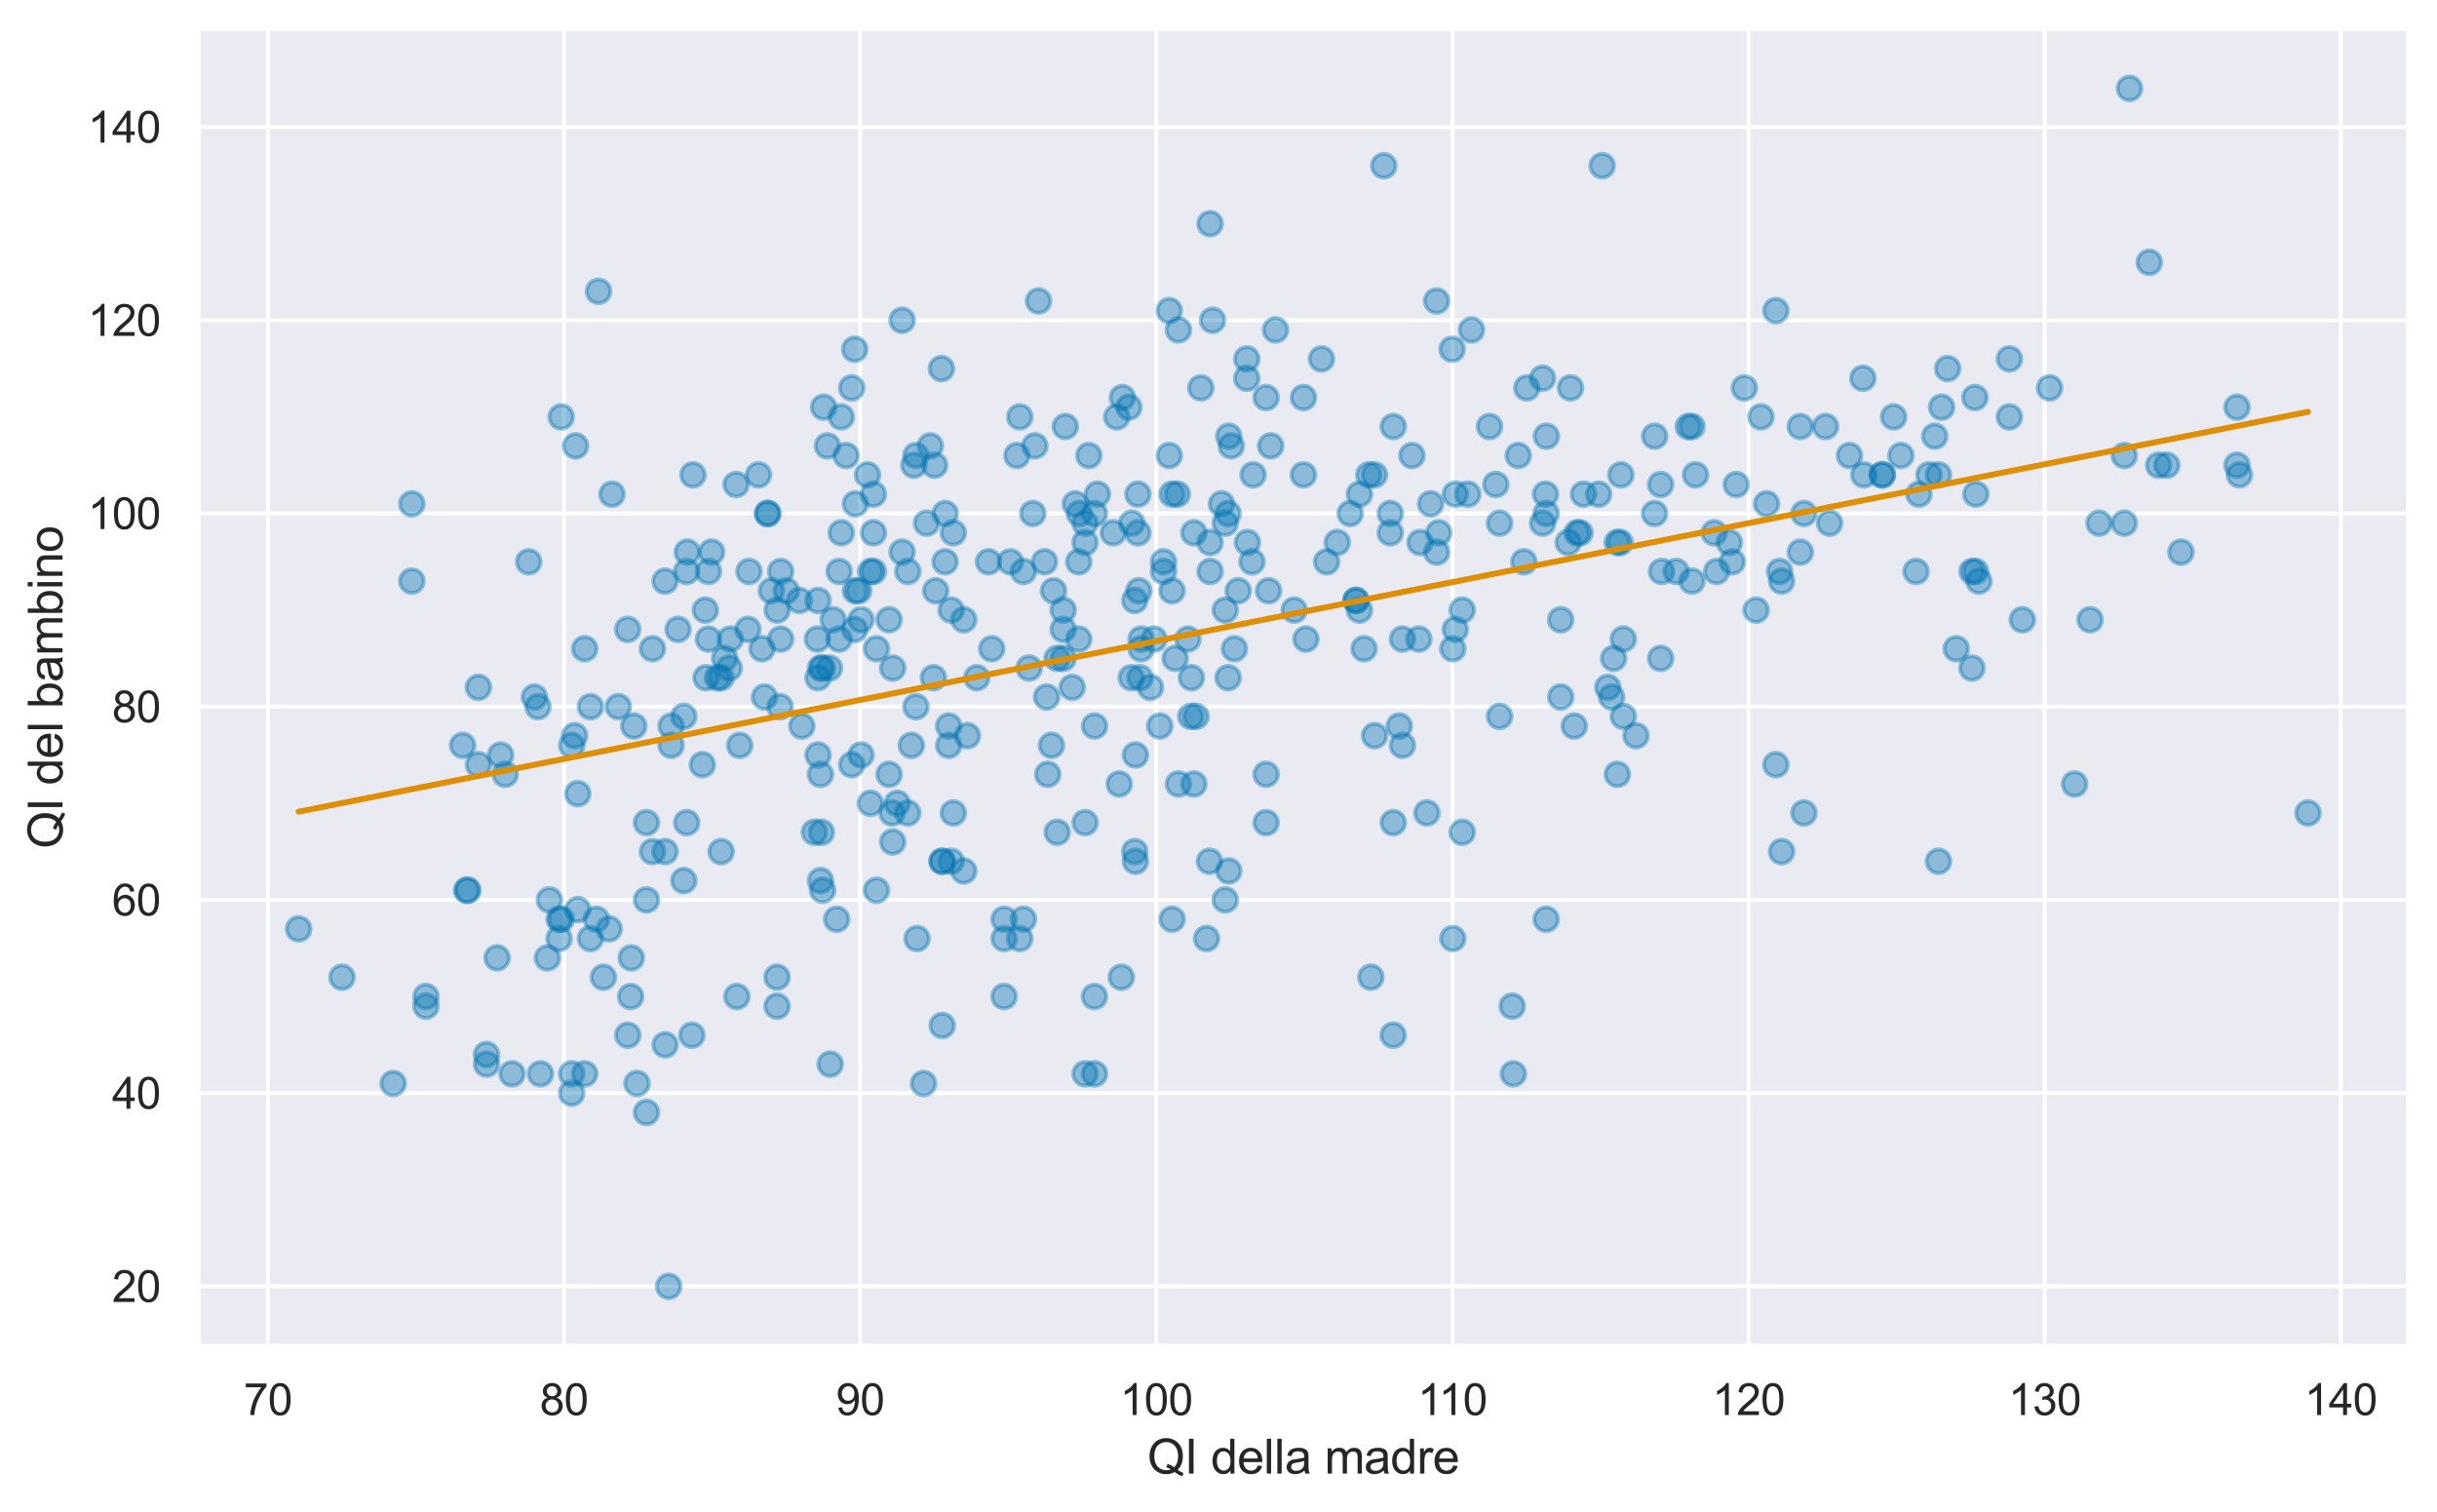 <?xml version="1.0" encoding="utf-8" standalone="no"?>
<!DOCTYPE svg PUBLIC "-//W3C//DTD SVG 1.1//EN"
  "http://www.w3.org/Graphics/SVG/1.1/DTD/svg11.dtd">
<svg xmlns:xlink="http://www.w3.org/1999/xlink" width="615.225pt" height="381.574pt" viewBox="0 0 615.225 381.574" xmlns="http://www.w3.org/2000/svg" version="1.1">
 <defs>
  <style type="text/css">*{stroke-linejoin: round; stroke-linecap: butt}</style>
 </defs>
 <g id="figure_1">
  <g id="patch_1">
   <path d="M 0 381.574 
L 615.225 381.574 
L 615.225 0 
L 0 0 
z
" style="fill: #ffffff"/>
  </g>
  <g id="axes_1">
   <g id="patch_2">
    <path d="M 50.025 339.84 
L 608.025 339.84 
L 608.025 7.2 
L 50.025 7.2 
z
" style="fill: #eaeaf2"/>
   </g>
   <g id="matplotlib.axis_1">
    <g id="xtick_1">
     <g id="line2d_1">
      <path d="M 67.634 339.84 
L 67.634 7.2 
" clip-path="url(#pcae487c006)" style="fill: none; stroke: #ffffff; stroke-linecap: round"/>
     </g>
     <g id="text_1">
      <!-- 70 -->
      <g style="fill: #262626" transform="translate(61.517 357.214) scale(0.11 -0.11)">
       <defs>
        <path id="ArialMT-37" d="M 303 3981 
L 303 4522 
L 3269 4522 
L 3269 4084 
Q 2831 3619 2401 2847 
Q 1972 2075 1738 1259 
Q 1569 684 1522 0 
L 944 0 
Q 953 541 1156 1306 
Q 1359 2072 1739 2783 
Q 2119 3494 2547 3981 
L 303 3981 
z
" transform="scale(0.016)"/>
        <path id="ArialMT-30" d="M 266 2259 
Q 266 3072 433 3567 
Q 600 4063 929 4331 
Q 1259 4600 1759 4600 
Q 2128 4600 2406 4451 
Q 2684 4303 2865 4023 
Q 3047 3744 3150 3342 
Q 3253 2941 3253 2259 
Q 3253 1453 3087 958 
Q 2922 463 2592 192 
Q 2263 -78 1759 -78 
Q 1097 -78 719 397 
Q 266 969 266 2259 
z
M 844 2259 
Q 844 1131 1108 757 
Q 1372 384 1759 384 
Q 2147 384 2411 759 
Q 2675 1134 2675 2259 
Q 2675 3391 2411 3762 
Q 2147 4134 1753 4134 
Q 1366 4134 1134 3806 
Q 844 3388 844 2259 
z
" transform="scale(0.016)"/>
       </defs>
       <use xlink:href="#ArialMT-37"/>
       <use xlink:href="#ArialMT-30" x="55.615"/>
      </g>
     </g>
    </g>
    <g id="xtick_2">
     <g id="line2d_2">
      <path d="M 142.391 339.84 
L 142.391 7.2 
" clip-path="url(#pcae487c006)" style="fill: none; stroke: #ffffff; stroke-linecap: round"/>
     </g>
     <g id="text_2">
      <!-- 80 -->
      <g style="fill: #262626" transform="translate(136.274 357.214) scale(0.11 -0.11)">
       <defs>
        <path id="ArialMT-38" d="M 1131 2484 
Q 781 2613 612 2850 
Q 444 3088 444 3419 
Q 444 3919 803 4259 
Q 1163 4600 1759 4600 
Q 2359 4600 2725 4251 
Q 3091 3903 3091 3403 
Q 3091 3084 2923 2848 
Q 2756 2613 2416 2484 
Q 2838 2347 3058 2040 
Q 3278 1734 3278 1309 
Q 3278 722 2862 322 
Q 2447 -78 1769 -78 
Q 1091 -78 675 323 
Q 259 725 259 1325 
Q 259 1772 486 2073 
Q 713 2375 1131 2484 
z
M 1019 3438 
Q 1019 3113 1228 2906 
Q 1438 2700 1772 2700 
Q 2097 2700 2305 2904 
Q 2513 3109 2513 3406 
Q 2513 3716 2298 3927 
Q 2084 4138 1766 4138 
Q 1444 4138 1231 3931 
Q 1019 3725 1019 3438 
z
M 838 1322 
Q 838 1081 952 856 
Q 1066 631 1291 507 
Q 1516 384 1775 384 
Q 2178 384 2440 643 
Q 2703 903 2703 1303 
Q 2703 1709 2433 1975 
Q 2163 2241 1756 2241 
Q 1359 2241 1098 1978 
Q 838 1716 838 1322 
z
" transform="scale(0.016)"/>
       </defs>
       <use xlink:href="#ArialMT-38"/>
       <use xlink:href="#ArialMT-30" x="55.615"/>
      </g>
     </g>
    </g>
    <g id="xtick_3">
     <g id="line2d_3">
      <path d="M 217.149 339.84 
L 217.149 7.2 
" clip-path="url(#pcae487c006)" style="fill: none; stroke: #ffffff; stroke-linecap: round"/>
     </g>
     <g id="text_3">
      <!-- 90 -->
      <g style="fill: #262626" transform="translate(211.032 357.214) scale(0.11 -0.11)">
       <defs>
        <path id="ArialMT-39" d="M 350 1059 
L 891 1109 
Q 959 728 1153 556 
Q 1347 384 1650 384 
Q 1909 384 2104 503 
Q 2300 622 2425 820 
Q 2550 1019 2634 1356 
Q 2719 1694 2719 2044 
Q 2719 2081 2716 2156 
Q 2547 1888 2255 1720 
Q 1963 1553 1622 1553 
Q 1053 1553 659 1965 
Q 266 2378 266 3053 
Q 266 3750 677 4175 
Q 1088 4600 1706 4600 
Q 2153 4600 2523 4359 
Q 2894 4119 3086 3673 
Q 3278 3228 3278 2384 
Q 3278 1506 3087 986 
Q 2897 466 2520 194 
Q 2144 -78 1638 -78 
Q 1100 -78 759 220 
Q 419 519 350 1059 
z
M 2653 3081 
Q 2653 3566 2395 3850 
Q 2138 4134 1775 4134 
Q 1400 4134 1122 3828 
Q 844 3522 844 3034 
Q 844 2597 1108 2323 
Q 1372 2050 1759 2050 
Q 2150 2050 2401 2323 
Q 2653 2597 2653 3081 
z
" transform="scale(0.016)"/>
       </defs>
       <use xlink:href="#ArialMT-39"/>
       <use xlink:href="#ArialMT-30" x="55.615"/>
      </g>
     </g>
    </g>
    <g id="xtick_4">
     <g id="line2d_4">
      <path d="M 291.906 339.84 
L 291.906 7.2 
" clip-path="url(#pcae487c006)" style="fill: none; stroke: #ffffff; stroke-linecap: round"/>
     </g>
     <g id="text_4">
      <!-- 100 -->
      <g style="fill: #262626" transform="translate(282.731 357.214) scale(0.11 -0.11)">
       <defs>
        <path id="ArialMT-31" d="M 2384 0 
L 1822 0 
L 1822 3584 
Q 1619 3391 1289 3197 
Q 959 3003 697 2906 
L 697 3450 
Q 1169 3672 1522 3987 
Q 1875 4303 2022 4600 
L 2384 4600 
L 2384 0 
z
" transform="scale(0.016)"/>
       </defs>
       <use xlink:href="#ArialMT-31"/>
       <use xlink:href="#ArialMT-30" x="55.615"/>
       <use xlink:href="#ArialMT-30" x="111.23"/>
      </g>
     </g>
    </g>
    <g id="xtick_5">
     <g id="line2d_5">
      <path d="M 366.664 339.84 
L 366.664 7.2 
" clip-path="url(#pcae487c006)" style="fill: none; stroke: #ffffff; stroke-linecap: round"/>
     </g>
     <g id="text_5">
      <!-- 110 -->
      <g style="fill: #262626" transform="translate(357.894 357.214) scale(0.11 -0.11)">
       <use xlink:href="#ArialMT-31"/>
       <use xlink:href="#ArialMT-31" x="48.24"/>
       <use xlink:href="#ArialMT-30" x="103.855"/>
      </g>
     </g>
    </g>
    <g id="xtick_6">
     <g id="line2d_6">
      <path d="M 441.422 339.84 
L 441.422 7.2 
" clip-path="url(#pcae487c006)" style="fill: none; stroke: #ffffff; stroke-linecap: round"/>
     </g>
     <g id="text_6">
      <!-- 120 -->
      <g style="fill: #262626" transform="translate(432.246 357.214) scale(0.11 -0.11)">
       <defs>
        <path id="ArialMT-32" d="M 3222 541 
L 3222 0 
L 194 0 
Q 188 203 259 391 
Q 375 700 629 1000 
Q 884 1300 1366 1694 
Q 2113 2306 2375 2664 
Q 2638 3022 2638 3341 
Q 2638 3675 2398 3904 
Q 2159 4134 1775 4134 
Q 1369 4134 1125 3890 
Q 881 3647 878 3216 
L 300 3275 
Q 359 3922 746 4261 
Q 1134 4600 1788 4600 
Q 2447 4600 2831 4234 
Q 3216 3869 3216 3328 
Q 3216 3053 3103 2787 
Q 2991 2522 2730 2228 
Q 2469 1934 1863 1422 
Q 1356 997 1212 845 
Q 1069 694 975 541 
L 3222 541 
z
" transform="scale(0.016)"/>
       </defs>
       <use xlink:href="#ArialMT-31"/>
       <use xlink:href="#ArialMT-32" x="55.615"/>
       <use xlink:href="#ArialMT-30" x="111.23"/>
      </g>
     </g>
    </g>
    <g id="xtick_7">
     <g id="line2d_7">
      <path d="M 516.179 339.84 
L 516.179 7.2 
" clip-path="url(#pcae487c006)" style="fill: none; stroke: #ffffff; stroke-linecap: round"/>
     </g>
     <g id="text_7">
      <!-- 130 -->
      <g style="fill: #262626" transform="translate(507.004 357.214) scale(0.11 -0.11)">
       <defs>
        <path id="ArialMT-33" d="M 269 1209 
L 831 1284 
Q 928 806 1161 595 
Q 1394 384 1728 384 
Q 2125 384 2398 659 
Q 2672 934 2672 1341 
Q 2672 1728 2419 1979 
Q 2166 2231 1775 2231 
Q 1616 2231 1378 2169 
L 1441 2663 
Q 1497 2656 1531 2656 
Q 1891 2656 2178 2843 
Q 2466 3031 2466 3422 
Q 2466 3731 2256 3934 
Q 2047 4138 1716 4138 
Q 1388 4138 1169 3931 
Q 950 3725 888 3313 
L 325 3413 
Q 428 3978 793 4289 
Q 1159 4600 1703 4600 
Q 2078 4600 2393 4439 
Q 2709 4278 2876 4000 
Q 3044 3722 3044 3409 
Q 3044 3113 2884 2869 
Q 2725 2625 2413 2481 
Q 2819 2388 3044 2092 
Q 3269 1797 3269 1353 
Q 3269 753 2831 336 
Q 2394 -81 1725 -81 
Q 1122 -81 723 278 
Q 325 638 269 1209 
z
" transform="scale(0.016)"/>
       </defs>
       <use xlink:href="#ArialMT-31"/>
       <use xlink:href="#ArialMT-33" x="55.615"/>
       <use xlink:href="#ArialMT-30" x="111.23"/>
      </g>
     </g>
    </g>
    <g id="xtick_8">
     <g id="line2d_8">
      <path d="M 590.937 339.84 
L 590.937 7.2 
" clip-path="url(#pcae487c006)" style="fill: none; stroke: #ffffff; stroke-linecap: round"/>
     </g>
     <g id="text_8">
      <!-- 140 -->
      <g style="fill: #262626" transform="translate(581.761 357.214) scale(0.11 -0.11)">
       <defs>
        <path id="ArialMT-34" d="M 2069 0 
L 2069 1097 
L 81 1097 
L 81 1613 
L 2172 4581 
L 2631 4581 
L 2631 1613 
L 3250 1613 
L 3250 1097 
L 2631 1097 
L 2631 0 
L 2069 0 
z
M 2069 1613 
L 2069 3678 
L 634 1613 
L 2069 1613 
z
" transform="scale(0.016)"/>
       </defs>
       <use xlink:href="#ArialMT-31"/>
       <use xlink:href="#ArialMT-34" x="55.615"/>
       <use xlink:href="#ArialMT-30" x="111.23"/>
      </g>
     </g>
    </g>
    <g id="text_9">
     <!-- QI della madre -->
     <g style="fill: #262626" transform="translate(289.677 371.989) scale(0.12 -0.12)">
      <defs>
       <path id="ArialMT-51" d="M 3966 491 
Q 4388 200 4744 66 
L 4566 -356 
Q 4072 -178 3581 206 
Q 3072 -78 2456 -78 
Q 1834 -78 1328 222 
Q 822 522 548 1065 
Q 275 1609 275 2291 
Q 275 2969 550 3525 
Q 825 4081 1333 4372 
Q 1841 4663 2469 4663 
Q 3103 4663 3612 4361 
Q 4122 4059 4389 3517 
Q 4656 2975 4656 2294 
Q 4656 1728 4484 1276 
Q 4313 825 3966 491 
z
M 2631 1266 
Q 3156 1119 3497 828 
Q 4031 1316 4031 2294 
Q 4031 2850 3842 3265 
Q 3653 3681 3289 3911 
Q 2925 4141 2472 4141 
Q 1794 4141 1347 3677 
Q 900 3213 900 2291 
Q 900 1397 1342 919 
Q 1784 441 2472 441 
Q 2797 441 3084 563 
Q 2800 747 2484 825 
L 2631 1266 
z
" transform="scale(0.016)"/>
       <path id="ArialMT-49" d="M 597 0 
L 597 4581 
L 1203 4581 
L 1203 0 
L 597 0 
z
" transform="scale(0.016)"/>
       <path id="ArialMT-20" transform="scale(0.016)"/>
       <path id="ArialMT-64" d="M 2575 0 
L 2575 419 
Q 2259 -75 1647 -75 
Q 1250 -75 917 144 
Q 584 363 401 755 
Q 219 1147 219 1656 
Q 219 2153 384 2558 
Q 550 2963 881 3178 
Q 1213 3394 1622 3394 
Q 1922 3394 2156 3267 
Q 2391 3141 2538 2938 
L 2538 4581 
L 3097 4581 
L 3097 0 
L 2575 0 
z
M 797 1656 
Q 797 1019 1065 703 
Q 1334 388 1700 388 
Q 2069 388 2326 689 
Q 2584 991 2584 1609 
Q 2584 2291 2321 2609 
Q 2059 2928 1675 2928 
Q 1300 2928 1048 2622 
Q 797 2316 797 1656 
z
" transform="scale(0.016)"/>
       <path id="ArialMT-65" d="M 2694 1069 
L 3275 997 
Q 3138 488 2766 206 
Q 2394 -75 1816 -75 
Q 1088 -75 661 373 
Q 234 822 234 1631 
Q 234 2469 665 2931 
Q 1097 3394 1784 3394 
Q 2450 3394 2872 2941 
Q 3294 2488 3294 1666 
Q 3294 1616 3291 1516 
L 816 1516 
Q 847 969 1125 678 
Q 1403 388 1819 388 
Q 2128 388 2347 550 
Q 2566 713 2694 1069 
z
M 847 1978 
L 2700 1978 
Q 2663 2397 2488 2606 
Q 2219 2931 1791 2931 
Q 1403 2931 1139 2672 
Q 875 2413 847 1978 
z
" transform="scale(0.016)"/>
       <path id="ArialMT-6c" d="M 409 0 
L 409 4581 
L 972 4581 
L 972 0 
L 409 0 
z
" transform="scale(0.016)"/>
       <path id="ArialMT-61" d="M 2588 409 
Q 2275 144 1986 34 
Q 1697 -75 1366 -75 
Q 819 -75 525 192 
Q 231 459 231 875 
Q 231 1119 342 1320 
Q 453 1522 633 1644 
Q 813 1766 1038 1828 
Q 1203 1872 1538 1913 
Q 2219 1994 2541 2106 
Q 2544 2222 2544 2253 
Q 2544 2597 2384 2738 
Q 2169 2928 1744 2928 
Q 1347 2928 1158 2789 
Q 969 2650 878 2297 
L 328 2372 
Q 403 2725 575 2942 
Q 747 3159 1072 3276 
Q 1397 3394 1825 3394 
Q 2250 3394 2515 3294 
Q 2781 3194 2906 3042 
Q 3031 2891 3081 2659 
Q 3109 2516 3109 2141 
L 3109 1391 
Q 3109 606 3145 398 
Q 3181 191 3288 0 
L 2700 0 
Q 2613 175 2588 409 
z
M 2541 1666 
Q 2234 1541 1622 1453 
Q 1275 1403 1131 1340 
Q 988 1278 909 1158 
Q 831 1038 831 891 
Q 831 666 1001 516 
Q 1172 366 1500 366 
Q 1825 366 2078 508 
Q 2331 650 2450 897 
Q 2541 1088 2541 1459 
L 2541 1666 
z
" transform="scale(0.016)"/>
       <path id="ArialMT-6d" d="M 422 0 
L 422 3319 
L 925 3319 
L 925 2853 
Q 1081 3097 1340 3245 
Q 1600 3394 1931 3394 
Q 2300 3394 2536 3241 
Q 2772 3088 2869 2813 
Q 3263 3394 3894 3394 
Q 4388 3394 4653 3120 
Q 4919 2847 4919 2278 
L 4919 0 
L 4359 0 
L 4359 2091 
Q 4359 2428 4304 2576 
Q 4250 2725 4106 2815 
Q 3963 2906 3769 2906 
Q 3419 2906 3187 2673 
Q 2956 2441 2956 1928 
L 2956 0 
L 2394 0 
L 2394 2156 
Q 2394 2531 2256 2718 
Q 2119 2906 1806 2906 
Q 1569 2906 1367 2781 
Q 1166 2656 1075 2415 
Q 984 2175 984 1722 
L 984 0 
L 422 0 
z
" transform="scale(0.016)"/>
       <path id="ArialMT-72" d="M 416 0 
L 416 3319 
L 922 3319 
L 922 2816 
Q 1116 3169 1280 3281 
Q 1444 3394 1641 3394 
Q 1925 3394 2219 3213 
L 2025 2691 
Q 1819 2813 1613 2813 
Q 1428 2813 1281 2702 
Q 1134 2591 1072 2394 
Q 978 2094 978 1738 
L 978 0 
L 416 0 
z
" transform="scale(0.016)"/>
      </defs>
      <use xlink:href="#ArialMT-51"/>
      <use xlink:href="#ArialMT-49" x="77.783"/>
      <use xlink:href="#ArialMT-20" x="105.566"/>
      <use xlink:href="#ArialMT-64" x="133.35"/>
      <use xlink:href="#ArialMT-65" x="188.965"/>
      <use xlink:href="#ArialMT-6c" x="244.58"/>
      <use xlink:href="#ArialMT-6c" x="266.797"/>
      <use xlink:href="#ArialMT-61" x="289.014"/>
      <use xlink:href="#ArialMT-20" x="344.629"/>
      <use xlink:href="#ArialMT-6d" x="372.412"/>
      <use xlink:href="#ArialMT-61" x="455.713"/>
      <use xlink:href="#ArialMT-64" x="511.328"/>
      <use xlink:href="#ArialMT-72" x="566.943"/>
      <use xlink:href="#ArialMT-65" x="600.244"/>
     </g>
    </g>
   </g>
   <g id="matplotlib.axis_2">
    <g id="ytick_1">
     <g id="line2d_9">
      <path d="M 50.025 324.72 
L 608.025 324.72 
" clip-path="url(#pcae487c006)" style="fill: none; stroke: #ffffff; stroke-linecap: round"/>
     </g>
     <g id="text_10">
      <!-- 20 -->
      <g style="fill: #262626" transform="translate(28.291 328.657) scale(0.11 -0.11)">
       <use xlink:href="#ArialMT-32"/>
       <use xlink:href="#ArialMT-30" x="55.615"/>
      </g>
     </g>
    </g>
    <g id="ytick_2">
     <g id="line2d_10">
      <path d="M 50.025 275.946 
L 608.025 275.946 
" clip-path="url(#pcae487c006)" style="fill: none; stroke: #ffffff; stroke-linecap: round"/>
     </g>
     <g id="text_11">
      <!-- 40 -->
      <g style="fill: #262626" transform="translate(28.291 279.883) scale(0.11 -0.11)">
       <use xlink:href="#ArialMT-34"/>
       <use xlink:href="#ArialMT-30" x="55.615"/>
      </g>
     </g>
    </g>
    <g id="ytick_3">
     <g id="line2d_11">
      <path d="M 50.025 227.172 
L 608.025 227.172 
" clip-path="url(#pcae487c006)" style="fill: none; stroke: #ffffff; stroke-linecap: round"/>
     </g>
     <g id="text_12">
      <!-- 60 -->
      <g style="fill: #262626" transform="translate(28.291 231.108) scale(0.11 -0.11)">
       <defs>
        <path id="ArialMT-36" d="M 3184 3459 
L 2625 3416 
Q 2550 3747 2413 3897 
Q 2184 4138 1850 4138 
Q 1581 4138 1378 3988 
Q 1113 3794 959 3422 
Q 806 3050 800 2363 
Q 1003 2672 1297 2822 
Q 1591 2972 1913 2972 
Q 2475 2972 2870 2558 
Q 3266 2144 3266 1488 
Q 3266 1056 3080 686 
Q 2894 316 2569 119 
Q 2244 -78 1831 -78 
Q 1128 -78 684 439 
Q 241 956 241 2144 
Q 241 3472 731 4075 
Q 1159 4600 1884 4600 
Q 2425 4600 2770 4297 
Q 3116 3994 3184 3459 
z
M 888 1484 
Q 888 1194 1011 928 
Q 1134 663 1356 523 
Q 1578 384 1822 384 
Q 2178 384 2434 671 
Q 2691 959 2691 1453 
Q 2691 1928 2437 2201 
Q 2184 2475 1800 2475 
Q 1419 2475 1153 2201 
Q 888 1928 888 1484 
z
" transform="scale(0.016)"/>
       </defs>
       <use xlink:href="#ArialMT-36"/>
       <use xlink:href="#ArialMT-30" x="55.615"/>
      </g>
     </g>
    </g>
    <g id="ytick_4">
     <g id="line2d_12">
      <path d="M 50.025 178.397 
L 608.025 178.397 
" clip-path="url(#pcae487c006)" style="fill: none; stroke: #ffffff; stroke-linecap: round"/>
     </g>
     <g id="text_13">
      <!-- 80 -->
      <g style="fill: #262626" transform="translate(28.291 182.334) scale(0.11 -0.11)">
       <use xlink:href="#ArialMT-38"/>
       <use xlink:href="#ArialMT-30" x="55.615"/>
      </g>
     </g>
    </g>
    <g id="ytick_5">
     <g id="line2d_13">
      <path d="M 50.025 129.623 
L 608.025 129.623 
" clip-path="url(#pcae487c006)" style="fill: none; stroke: #ffffff; stroke-linecap: round"/>
     </g>
     <g id="text_14">
      <!-- 100 -->
      <g style="fill: #262626" transform="translate(22.174 133.56) scale(0.11 -0.11)">
       <use xlink:href="#ArialMT-31"/>
       <use xlink:href="#ArialMT-30" x="55.615"/>
       <use xlink:href="#ArialMT-30" x="111.23"/>
      </g>
     </g>
    </g>
    <g id="ytick_6">
     <g id="line2d_14">
      <path d="M 50.025 80.849 
L 608.025 80.849 
" clip-path="url(#pcae487c006)" style="fill: none; stroke: #ffffff; stroke-linecap: round"/>
     </g>
     <g id="text_15">
      <!-- 120 -->
      <g style="fill: #262626" transform="translate(22.174 84.786) scale(0.11 -0.11)">
       <use xlink:href="#ArialMT-31"/>
       <use xlink:href="#ArialMT-32" x="55.615"/>
       <use xlink:href="#ArialMT-30" x="111.23"/>
      </g>
     </g>
    </g>
    <g id="ytick_7">
     <g id="line2d_15">
      <path d="M 50.025 32.075 
L 608.025 32.075 
" clip-path="url(#pcae487c006)" style="fill: none; stroke: #ffffff; stroke-linecap: round"/>
     </g>
     <g id="text_16">
      <!-- 140 -->
      <g style="fill: #262626" transform="translate(22.174 36.012) scale(0.11 -0.11)">
       <use xlink:href="#ArialMT-31"/>
       <use xlink:href="#ArialMT-34" x="55.615"/>
       <use xlink:href="#ArialMT-30" x="111.23"/>
      </g>
     </g>
    </g>
    <g id="text_17">
     <!-- QI del bambino -->
     <g style="fill: #262626" transform="translate(15.789 214.208) rotate(-90) scale(0.12 -0.12)">
      <defs>
       <path id="ArialMT-62" d="M 941 0 
L 419 0 
L 419 4581 
L 981 4581 
L 981 2947 
Q 1338 3394 1891 3394 
Q 2197 3394 2470 3270 
Q 2744 3147 2920 2923 
Q 3097 2700 3197 2384 
Q 3297 2069 3297 1709 
Q 3297 856 2875 390 
Q 2453 -75 1863 -75 
Q 1275 -75 941 416 
L 941 0 
z
M 934 1684 
Q 934 1088 1097 822 
Q 1363 388 1816 388 
Q 2184 388 2453 708 
Q 2722 1028 2722 1663 
Q 2722 2313 2464 2622 
Q 2206 2931 1841 2931 
Q 1472 2931 1203 2611 
Q 934 2291 934 1684 
z
" transform="scale(0.016)"/>
       <path id="ArialMT-69" d="M 425 3934 
L 425 4581 
L 988 4581 
L 988 3934 
L 425 3934 
z
M 425 0 
L 425 3319 
L 988 3319 
L 988 0 
L 425 0 
z
" transform="scale(0.016)"/>
       <path id="ArialMT-6e" d="M 422 0 
L 422 3319 
L 928 3319 
L 928 2847 
Q 1294 3394 1984 3394 
Q 2284 3394 2536 3286 
Q 2788 3178 2913 3003 
Q 3038 2828 3088 2588 
Q 3119 2431 3119 2041 
L 3119 0 
L 2556 0 
L 2556 2019 
Q 2556 2363 2490 2533 
Q 2425 2703 2258 2804 
Q 2091 2906 1866 2906 
Q 1506 2906 1245 2678 
Q 984 2450 984 1813 
L 984 0 
L 422 0 
z
" transform="scale(0.016)"/>
       <path id="ArialMT-6f" d="M 213 1659 
Q 213 2581 725 3025 
Q 1153 3394 1769 3394 
Q 2453 3394 2887 2945 
Q 3322 2497 3322 1706 
Q 3322 1066 3130 698 
Q 2938 331 2570 128 
Q 2203 -75 1769 -75 
Q 1072 -75 642 372 
Q 213 819 213 1659 
z
M 791 1659 
Q 791 1022 1069 705 
Q 1347 388 1769 388 
Q 2188 388 2466 706 
Q 2744 1025 2744 1678 
Q 2744 2294 2464 2611 
Q 2184 2928 1769 2928 
Q 1347 2928 1069 2612 
Q 791 2297 791 1659 
z
" transform="scale(0.016)"/>
      </defs>
      <use xlink:href="#ArialMT-51"/>
      <use xlink:href="#ArialMT-49" x="77.783"/>
      <use xlink:href="#ArialMT-20" x="105.566"/>
      <use xlink:href="#ArialMT-64" x="133.35"/>
      <use xlink:href="#ArialMT-65" x="188.965"/>
      <use xlink:href="#ArialMT-6c" x="244.58"/>
      <use xlink:href="#ArialMT-20" x="266.797"/>
      <use xlink:href="#ArialMT-62" x="294.58"/>
      <use xlink:href="#ArialMT-61" x="350.195"/>
      <use xlink:href="#ArialMT-6d" x="405.811"/>
      <use xlink:href="#ArialMT-62" x="489.111"/>
      <use xlink:href="#ArialMT-69" x="544.727"/>
      <use xlink:href="#ArialMT-6e" x="566.943"/>
      <use xlink:href="#ArialMT-6f" x="622.559"/>
     </g>
    </g>
   </g>
   <g id="line2d_16">
    <defs>
     <path id="m2e263a5140" d="M 0 3 
C 0.796 3 1.559 2.684 2.121 2.121 
C 2.684 1.559 3 0.796 3 0 
C 3 -0.796 2.684 -1.559 2.121 -2.121 
C 1.559 -2.684 0.796 -3 0 -3 
C -0.796 -3 -1.559 -2.684 -2.121 -2.121 
C -2.684 -1.559 -3 -0.796 -3 0 
C -3 0.796 -2.684 1.559 -2.121 2.121 
C -1.559 2.684 -0.796 3 0 3 
z
" style="stroke: #0173b2; stroke-opacity: 0.4"/>
    </defs>
    <g clip-path="url(#pcae487c006)">
     <use xlink:href="#m2e263a5140" x="449.776" y="214.978" style="fill: #0173b2; fill-opacity: 0.4; stroke: #0173b2; stroke-opacity: 0.4"/>
     <use xlink:href="#m2e263a5140" x="212.378" y="134.501" style="fill: #0173b2; fill-opacity: 0.4; stroke: #0173b2; stroke-opacity: 0.4"/>
     <use xlink:href="#m2e263a5140" x="407.356" y="166.204" style="fill: #0173b2; fill-opacity: 0.4; stroke: #0173b2; stroke-opacity: 0.4"/>
     <use xlink:href="#m2e263a5140" x="287.792" y="171.081" style="fill: #0173b2; fill-opacity: 0.4; stroke: #0173b2; stroke-opacity: 0.4"/>
     <use xlink:href="#m2e263a5140" x="237.675" y="93.043" style="fill: #0173b2; fill-opacity: 0.4; stroke: #0173b2; stroke-opacity: 0.4"/>
     <use xlink:href="#m2e263a5140" x="350.979" y="134.501" style="fill: #0173b2; fill-opacity: 0.4; stroke: #0173b2; stroke-opacity: 0.4"/>
     <use xlink:href="#m2e263a5140" x="582.662" y="205.223" style="fill: #0173b2; fill-opacity: 0.4; stroke: #0173b2; stroke-opacity: 0.4"/>
     <use xlink:href="#m2e263a5140" x="479.885" y="114.991" style="fill: #0173b2; fill-opacity: 0.4; stroke: #0173b2; stroke-opacity: 0.4"/>
     <use xlink:href="#m2e263a5140" x="154.498" y="124.746" style="fill: #0173b2; fill-opacity: 0.4; stroke: #0173b2; stroke-opacity: 0.4"/>
     <use xlink:href="#m2e263a5140" x="255.074" y="141.817" style="fill: #0173b2; fill-opacity: 0.4; stroke: #0173b2; stroke-opacity: 0.4"/>
     <use xlink:href="#m2e263a5140" x="206.511" y="151.572" style="fill: #0173b2; fill-opacity: 0.4; stroke: #0173b2; stroke-opacity: 0.4"/>
     <use xlink:href="#m2e263a5140" x="253.479" y="232.049" style="fill: #0173b2; fill-opacity: 0.4; stroke: #0173b2; stroke-opacity: 0.4"/>
     <use xlink:href="#m2e263a5140" x="209.395" y="168.643" style="fill: #0173b2; fill-opacity: 0.4; stroke: #0173b2; stroke-opacity: 0.4"/>
     <use xlink:href="#m2e263a5140" x="397.421" y="183.275" style="fill: #0173b2; fill-opacity: 0.4; stroke: #0173b2; stroke-opacity: 0.4"/>
     <use xlink:href="#m2e263a5140" x="295.899" y="124.746" style="fill: #0173b2; fill-opacity: 0.4; stroke: #0173b2; stroke-opacity: 0.4"/>
     <use xlink:href="#m2e263a5140" x="444.555" y="105.236" style="fill: #0173b2; fill-opacity: 0.4; stroke: #0173b2; stroke-opacity: 0.4"/>
     <use xlink:href="#m2e263a5140" x="399.758" y="124.746" style="fill: #0173b2; fill-opacity: 0.4; stroke: #0173b2; stroke-opacity: 0.4"/>
     <use xlink:href="#m2e263a5140" x="378.568" y="132.062" style="fill: #0173b2; fill-opacity: 0.4; stroke: #0173b2; stroke-opacity: 0.4"/>
     <use xlink:href="#m2e263a5140" x="544.955" y="117.43" style="fill: #0173b2; fill-opacity: 0.4; stroke: #0173b2; stroke-opacity: 0.4"/>
     <use xlink:href="#m2e263a5140" x="271.459" y="127.185" style="fill: #0173b2; fill-opacity: 0.4; stroke: #0173b2; stroke-opacity: 0.4"/>
     <use xlink:href="#m2e263a5140" x="367.388" y="124.746" style="fill: #0173b2; fill-opacity: 0.4; stroke: #0173b2; stroke-opacity: 0.4"/>
     <use xlink:href="#m2e263a5140" x="491.689" y="93.043" style="fill: #0173b2; fill-opacity: 0.4; stroke: #0173b2; stroke-opacity: 0.4"/>
     <use xlink:href="#m2e263a5140" x="276.294" y="129.623" style="fill: #0173b2; fill-opacity: 0.4; stroke: #0173b2; stroke-opacity: 0.4"/>
     <use xlink:href="#m2e263a5140" x="291.351" y="161.326" style="fill: #0173b2; fill-opacity: 0.4; stroke: #0173b2; stroke-opacity: 0.4"/>
     <use xlink:href="#m2e263a5140" x="273.927" y="132.062" style="fill: #0173b2; fill-opacity: 0.4; stroke: #0173b2; stroke-opacity: 0.4"/>
     <use xlink:href="#m2e263a5140" x="454.489" y="139.378" style="fill: #0173b2; fill-opacity: 0.4; stroke: #0173b2; stroke-opacity: 0.4"/>
     <use xlink:href="#m2e263a5140" x="282.547" y="197.907" style="fill: #0173b2; fill-opacity: 0.4; stroke: #0173b2; stroke-opacity: 0.4"/>
     <use xlink:href="#m2e263a5140" x="276.321" y="183.275" style="fill: #0173b2; fill-opacity: 0.4; stroke: #0173b2; stroke-opacity: 0.4"/>
     <use xlink:href="#m2e263a5140" x="145.072" y="185.714" style="fill: #0173b2; fill-opacity: 0.4; stroke: #0173b2; stroke-opacity: 0.4"/>
     <use xlink:href="#m2e263a5140" x="398.869" y="134.501" style="fill: #0173b2; fill-opacity: 0.4; stroke: #0173b2; stroke-opacity: 0.4"/>
     <use xlink:href="#m2e263a5140" x="360.222" y="205.223" style="fill: #0173b2; fill-opacity: 0.4; stroke: #0173b2; stroke-opacity: 0.4"/>
     <use xlink:href="#m2e263a5140" x="305.491" y="56.462" style="fill: #0173b2; fill-opacity: 0.4; stroke: #0173b2; stroke-opacity: 0.4"/>
     <use xlink:href="#m2e263a5140" x="426.209" y="107.675" style="fill: #0173b2; fill-opacity: 0.4; stroke: #0173b2; stroke-opacity: 0.4"/>
     <use xlink:href="#m2e263a5140" x="356.448" y="114.991" style="fill: #0173b2; fill-opacity: 0.4; stroke: #0173b2; stroke-opacity: 0.4"/>
     <use xlink:href="#m2e263a5140" x="265.955" y="149.133" style="fill: #0173b2; fill-opacity: 0.4; stroke: #0173b2; stroke-opacity: 0.4"/>
     <use xlink:href="#m2e263a5140" x="238.615" y="129.623" style="fill: #0173b2; fill-opacity: 0.4; stroke: #0173b2; stroke-opacity: 0.4"/>
     <use xlink:href="#m2e263a5140" x="261.242" y="112.552" style="fill: #0173b2; fill-opacity: 0.4; stroke: #0173b2; stroke-opacity: 0.4"/>
     <use xlink:href="#m2e263a5140" x="344.352" y="163.765" style="fill: #0173b2; fill-opacity: 0.4; stroke: #0173b2; stroke-opacity: 0.4"/>
     <use xlink:href="#m2e263a5140" x="196.194" y="154.01" style="fill: #0173b2; fill-opacity: 0.4; stroke: #0173b2; stroke-opacity: 0.4"/>
     <use xlink:href="#m2e263a5140" x="212.378" y="105.236" style="fill: #0173b2; fill-opacity: 0.4; stroke: #0173b2; stroke-opacity: 0.4"/>
     <use xlink:href="#m2e263a5140" x="310.827" y="112.552" style="fill: #0173b2; fill-opacity: 0.4; stroke: #0173b2; stroke-opacity: 0.4"/>
     <use xlink:href="#m2e263a5140" x="517.427" y="97.92" style="fill: #0173b2; fill-opacity: 0.4; stroke: #0173b2; stroke-opacity: 0.4"/>
     <use xlink:href="#m2e263a5140" x="167.914" y="214.978" style="fill: #0173b2; fill-opacity: 0.4; stroke: #0173b2; stroke-opacity: 0.4"/>
     <use xlink:href="#m2e263a5140" x="484.433" y="124.746" style="fill: #0173b2; fill-opacity: 0.4; stroke: #0173b2; stroke-opacity: 0.4"/>
     <use xlink:href="#m2e263a5140" x="185.828" y="122.307" style="fill: #0173b2; fill-opacity: 0.4; stroke: #0173b2; stroke-opacity: 0.4"/>
     <use xlink:href="#m2e263a5140" x="490.164" y="102.797" style="fill: #0173b2; fill-opacity: 0.4; stroke: #0173b2; stroke-opacity: 0.4"/>
     <use xlink:href="#m2e263a5140" x="136.433" y="271.068" style="fill: #0173b2; fill-opacity: 0.4; stroke: #0173b2; stroke-opacity: 0.4"/>
     <use xlink:href="#m2e263a5140" x="390.332" y="129.623" style="fill: #0173b2; fill-opacity: 0.4; stroke: #0173b2; stroke-opacity: 0.4"/>
     <use xlink:href="#m2e263a5140" x="369.141" y="210.101" style="fill: #0173b2; fill-opacity: 0.4; stroke: #0173b2; stroke-opacity: 0.4"/>
     <use xlink:href="#m2e263a5140" x="287.49" y="149.133" style="fill: #0173b2; fill-opacity: 0.4; stroke: #0173b2; stroke-opacity: 0.4"/>
     <use xlink:href="#m2e263a5140" x="310.039" y="129.623" style="fill: #0173b2; fill-opacity: 0.4; stroke: #0173b2; stroke-opacity: 0.4"/>
     <use xlink:href="#m2e263a5140" x="478.056" y="105.236" style="fill: #0173b2; fill-opacity: 0.4; stroke: #0173b2; stroke-opacity: 0.4"/>
     <use xlink:href="#m2e263a5140" x="253.479" y="236.926" style="fill: #0173b2; fill-opacity: 0.4; stroke: #0173b2; stroke-opacity: 0.4"/>
     <use xlink:href="#m2e263a5140" x="234.856" y="112.552" style="fill: #0173b2; fill-opacity: 0.4; stroke: #0173b2; stroke-opacity: 0.4"/>
     <use xlink:href="#m2e263a5140" x="305.491" y="136.939" style="fill: #0173b2; fill-opacity: 0.4; stroke: #0173b2; stroke-opacity: 0.4"/>
     <use xlink:href="#m2e263a5140" x="141.147" y="236.926" style="fill: #0173b2; fill-opacity: 0.4; stroke: #0173b2; stroke-opacity: 0.4"/>
     <use xlink:href="#m2e263a5140" x="263.694" y="141.817" style="fill: #0173b2; fill-opacity: 0.4; stroke: #0173b2; stroke-opacity: 0.4"/>
     <use xlink:href="#m2e263a5140" x="160" y="183.275" style="fill: #0173b2; fill-opacity: 0.4; stroke: #0173b2; stroke-opacity: 0.4"/>
     <use xlink:href="#m2e263a5140" x="116.792" y="188.152" style="fill: #0173b2; fill-opacity: 0.4; stroke: #0173b2; stroke-opacity: 0.4"/>
     <use xlink:href="#m2e263a5140" x="366.765" y="163.765" style="fill: #0173b2; fill-opacity: 0.4; stroke: #0173b2; stroke-opacity: 0.4"/>
     <use xlink:href="#m2e263a5140" x="378.568" y="180.836" style="fill: #0173b2; fill-opacity: 0.4; stroke: #0173b2; stroke-opacity: 0.4"/>
     <use xlink:href="#m2e263a5140" x="394.006" y="175.959" style="fill: #0173b2; fill-opacity: 0.4; stroke: #0173b2; stroke-opacity: 0.4"/>
     <use xlink:href="#m2e263a5140" x="300.612" y="180.836" style="fill: #0173b2; fill-opacity: 0.4; stroke: #0173b2; stroke-opacity: 0.4"/>
     <use xlink:href="#m2e263a5140" x="301.932" y="180.836" style="fill: #0173b2; fill-opacity: 0.4; stroke: #0173b2; stroke-opacity: 0.4"/>
     <use xlink:href="#m2e263a5140" x="304.601" y="236.926" style="fill: #0173b2; fill-opacity: 0.4; stroke: #0173b2; stroke-opacity: 0.4"/>
     <use xlink:href="#m2e263a5140" x="283.079" y="246.681" style="fill: #0173b2; fill-opacity: 0.4; stroke: #0173b2; stroke-opacity: 0.4"/>
     <use xlink:href="#m2e263a5140" x="243.301" y="219.855" style="fill: #0173b2; fill-opacity: 0.4; stroke: #0173b2; stroke-opacity: 0.4"/>
     <use xlink:href="#m2e263a5140" x="196.919" y="178.397" style="fill: #0173b2; fill-opacity: 0.4; stroke: #0173b2; stroke-opacity: 0.4"/>
     <use xlink:href="#m2e263a5140" x="197.084" y="161.326" style="fill: #0173b2; fill-opacity: 0.4; stroke: #0173b2; stroke-opacity: 0.4"/>
     <use xlink:href="#m2e263a5140" x="188.812" y="158.888" style="fill: #0173b2; fill-opacity: 0.4; stroke: #0173b2; stroke-opacity: 0.4"/>
     <use xlink:href="#m2e263a5140" x="215.938" y="149.133" style="fill: #0173b2; fill-opacity: 0.4; stroke: #0173b2; stroke-opacity: 0.4"/>
     <use xlink:href="#m2e263a5140" x="455.401" y="129.623" style="fill: #0173b2; fill-opacity: 0.4; stroke: #0173b2; stroke-opacity: 0.4"/>
     <use xlink:href="#m2e263a5140" x="497.822" y="144.255" style="fill: #0173b2; fill-opacity: 0.4; stroke: #0173b2; stroke-opacity: 0.4"/>
     <use xlink:href="#m2e263a5140" x="366.599" y="88.165" style="fill: #0173b2; fill-opacity: 0.4; stroke: #0173b2; stroke-opacity: 0.4"/>
     <use xlink:href="#m2e263a5140" x="220.485" y="124.746" style="fill: #0173b2; fill-opacity: 0.4; stroke: #0173b2; stroke-opacity: 0.4"/>
     <use xlink:href="#m2e263a5140" x="208.887" y="112.552" style="fill: #0173b2; fill-opacity: 0.4; stroke: #0173b2; stroke-opacity: 0.4"/>
     <use xlink:href="#m2e263a5140" x="389.442" y="132.062" style="fill: #0173b2; fill-opacity: 0.4; stroke: #0173b2; stroke-opacity: 0.4"/>
     <use xlink:href="#m2e263a5140" x="127.538" y="195.468" style="fill: #0173b2; fill-opacity: 0.4; stroke: #0173b2; stroke-opacity: 0.4"/>
     <use xlink:href="#m2e263a5140" x="257.441" y="236.926" style="fill: #0173b2; fill-opacity: 0.4; stroke: #0173b2; stroke-opacity: 0.4"/>
     <use xlink:href="#m2e263a5140" x="169.427" y="183.275" style="fill: #0173b2; fill-opacity: 0.4; stroke: #0173b2; stroke-opacity: 0.4"/>
     <use xlink:href="#m2e263a5140" x="189.087" y="144.255" style="fill: #0173b2; fill-opacity: 0.4; stroke: #0173b2; stroke-opacity: 0.4"/>
     <use xlink:href="#m2e263a5140" x="257.441" y="105.236" style="fill: #0173b2; fill-opacity: 0.4; stroke: #0173b2; stroke-opacity: 0.4"/>
     <use xlink:href="#m2e263a5140" x="376.026" y="107.675" style="fill: #0173b2; fill-opacity: 0.4; stroke: #0173b2; stroke-opacity: 0.4"/>
     <use xlink:href="#m2e263a5140" x="493.86" y="163.765" style="fill: #0173b2; fill-opacity: 0.4; stroke: #0173b2; stroke-opacity: 0.4"/>
     <use xlink:href="#m2e263a5140" x="216.79" y="149.133" style="fill: #0173b2; fill-opacity: 0.4; stroke: #0173b2; stroke-opacity: 0.4"/>
     <use xlink:href="#m2e263a5140" x="286.472" y="151.572" style="fill: #0173b2; fill-opacity: 0.4; stroke: #0173b2; stroke-opacity: 0.4"/>
     <use xlink:href="#m2e263a5140" x="151.105" y="73.533" style="fill: #0173b2; fill-opacity: 0.4; stroke: #0173b2; stroke-opacity: 0.4"/>
     <use xlink:href="#m2e263a5140" x="370.561" y="124.746" style="fill: #0173b2; fill-opacity: 0.4; stroke: #0173b2; stroke-opacity: 0.4"/>
     <use xlink:href="#m2e263a5140" x="564.726" y="117.43" style="fill: #0173b2; fill-opacity: 0.4; stroke: #0173b2; stroke-opacity: 0.4"/>
     <use xlink:href="#m2e263a5140" x="470.293" y="95.481" style="fill: #0173b2; fill-opacity: 0.4; stroke: #0173b2; stroke-opacity: 0.4"/>
     <use xlink:href="#m2e263a5140" x="550.585" y="139.378" style="fill: #0173b2; fill-opacity: 0.4; stroke: #0173b2; stroke-opacity: 0.4"/>
     <use xlink:href="#m2e263a5140" x="225.364" y="212.539" style="fill: #0173b2; fill-opacity: 0.4; stroke: #0173b2; stroke-opacity: 0.4"/>
     <use xlink:href="#m2e263a5140" x="316.347" y="119.868" style="fill: #0173b2; fill-opacity: 0.4; stroke: #0173b2; stroke-opacity: 0.4"/>
     <use xlink:href="#m2e263a5140" x="488.422" y="110.114" style="fill: #0173b2; fill-opacity: 0.4; stroke: #0173b2; stroke-opacity: 0.4"/>
     <use xlink:href="#m2e263a5140" x="497.822" y="168.643" style="fill: #0173b2; fill-opacity: 0.4; stroke: #0173b2; stroke-opacity: 0.4"/>
     <use xlink:href="#m2e263a5140" x="235.643" y="171.081" style="fill: #0173b2; fill-opacity: 0.4; stroke: #0173b2; stroke-opacity: 0.4"/>
     <use xlink:href="#m2e263a5140" x="178.231" y="171.081" style="fill: #0173b2; fill-opacity: 0.4; stroke: #0173b2; stroke-opacity: 0.4"/>
     <use xlink:href="#m2e263a5140" x="295.899" y="149.133" style="fill: #0173b2; fill-opacity: 0.4; stroke: #0173b2; stroke-opacity: 0.4"/>
     <use xlink:href="#m2e263a5140" x="351.735" y="107.675" style="fill: #0173b2; fill-opacity: 0.4; stroke: #0173b2; stroke-opacity: 0.4"/>
     <use xlink:href="#m2e263a5140" x="133.474" y="141.817" style="fill: #0173b2; fill-opacity: 0.4; stroke: #0173b2; stroke-opacity: 0.4"/>
     <use xlink:href="#m2e263a5140" x="449.776" y="146.694" style="fill: #0173b2; fill-opacity: 0.4; stroke: #0173b2; stroke-opacity: 0.4"/>
     <use xlink:href="#m2e263a5140" x="314.752" y="95.481" style="fill: #0173b2; fill-opacity: 0.4; stroke: #0173b2; stroke-opacity: 0.4"/>
     <use xlink:href="#m2e263a5140" x="295.175" y="114.991" style="fill: #0173b2; fill-opacity: 0.4; stroke: #0173b2; stroke-opacity: 0.4"/>
     <use xlink:href="#m2e263a5140" x="206.345" y="161.326" style="fill: #0173b2; fill-opacity: 0.4; stroke: #0173b2; stroke-opacity: 0.4"/>
     <use xlink:href="#m2e263a5140" x="182.054" y="214.978" style="fill: #0173b2; fill-opacity: 0.4; stroke: #0173b2; stroke-opacity: 0.4"/>
     <use xlink:href="#m2e263a5140" x="437.3" y="141.817" style="fill: #0173b2; fill-opacity: 0.4; stroke: #0173b2; stroke-opacity: 0.4"/>
     <use xlink:href="#m2e263a5140" x="221.274" y="224.733" style="fill: #0173b2; fill-opacity: 0.4; stroke: #0173b2; stroke-opacity: 0.4"/>
     <use xlink:href="#m2e263a5140" x="264.501" y="195.468" style="fill: #0173b2; fill-opacity: 0.4; stroke: #0173b2; stroke-opacity: 0.4"/>
     <use xlink:href="#m2e263a5140" x="498.573" y="100.359" style="fill: #0173b2; fill-opacity: 0.4; stroke: #0173b2; stroke-opacity: 0.4"/>
     <use xlink:href="#m2e263a5140" x="440.349" y="97.92" style="fill: #0173b2; fill-opacity: 0.4; stroke: #0173b2; stroke-opacity: 0.4"/>
     <use xlink:href="#m2e263a5140" x="381.757" y="253.997" style="fill: #0173b2; fill-opacity: 0.4; stroke: #0173b2; stroke-opacity: 0.4"/>
     <use xlink:href="#m2e263a5140" x="235.945" y="117.43" style="fill: #0173b2; fill-opacity: 0.4; stroke: #0173b2; stroke-opacity: 0.4"/>
     <use xlink:href="#m2e263a5140" x="262.181" y="75.972" style="fill: #0173b2; fill-opacity: 0.4; stroke: #0173b2; stroke-opacity: 0.4"/>
     <use xlink:href="#m2e263a5140" x="227.741" y="139.378" style="fill: #0173b2; fill-opacity: 0.4; stroke: #0173b2; stroke-opacity: 0.4"/>
     <use xlink:href="#m2e263a5140" x="314.918" y="136.939" style="fill: #0173b2; fill-opacity: 0.4; stroke: #0173b2; stroke-opacity: 0.4"/>
     <use xlink:href="#m2e263a5140" x="293.728" y="144.255" style="fill: #0173b2; fill-opacity: 0.4; stroke: #0173b2; stroke-opacity: 0.4"/>
     <use xlink:href="#m2e263a5140" x="215.772" y="88.165" style="fill: #0173b2; fill-opacity: 0.4; stroke: #0173b2; stroke-opacity: 0.4"/>
     <use xlink:href="#m2e263a5140" x="404.472" y="41.83" style="fill: #0173b2; fill-opacity: 0.4; stroke: #0173b2; stroke-opacity: 0.4"/>
     <use xlink:href="#m2e263a5140" x="266.867" y="166.204" style="fill: #0173b2; fill-opacity: 0.4; stroke: #0173b2; stroke-opacity: 0.4"/>
     <use xlink:href="#m2e263a5140" x="333.606" y="90.604" style="fill: #0173b2; fill-opacity: 0.4; stroke: #0173b2; stroke-opacity: 0.4"/>
     <use xlink:href="#m2e263a5140" x="274.874" y="114.991" style="fill: #0173b2; fill-opacity: 0.4; stroke: #0173b2; stroke-opacity: 0.4"/>
     <use xlink:href="#m2e263a5140" x="529.903" y="132.062" style="fill: #0173b2; fill-opacity: 0.4; stroke: #0173b2; stroke-opacity: 0.4"/>
     <use xlink:href="#m2e263a5140" x="305.491" y="144.255" style="fill: #0173b2; fill-opacity: 0.4; stroke: #0173b2; stroke-opacity: 0.4"/>
     <use xlink:href="#m2e263a5140" x="243.301" y="156.449" style="fill: #0173b2; fill-opacity: 0.4; stroke: #0173b2; stroke-opacity: 0.4"/>
     <use xlink:href="#m2e263a5140" x="322.008" y="83.288" style="fill: #0173b2; fill-opacity: 0.4; stroke: #0173b2; stroke-opacity: 0.4"/>
     <use xlink:href="#m2e263a5140" x="319.631" y="100.359" style="fill: #0173b2; fill-opacity: 0.4; stroke: #0173b2; stroke-opacity: 0.4"/>
     <use xlink:href="#m2e263a5140" x="346.994" y="119.868" style="fill: #0173b2; fill-opacity: 0.4; stroke: #0173b2; stroke-opacity: 0.4"/>
     <use xlink:href="#m2e263a5140" x="236.22" y="149.133" style="fill: #0173b2; fill-opacity: 0.4; stroke: #0173b2; stroke-opacity: 0.4"/>
     <use xlink:href="#m2e263a5140" x="250.361" y="163.765" style="fill: #0173b2; fill-opacity: 0.4; stroke: #0173b2; stroke-opacity: 0.4"/>
     <use xlink:href="#m2e263a5140" x="240.659" y="205.223" style="fill: #0173b2; fill-opacity: 0.4; stroke: #0173b2; stroke-opacity: 0.4"/>
     <use xlink:href="#m2e263a5140" x="167.914" y="263.752" style="fill: #0173b2; fill-opacity: 0.4; stroke: #0173b2; stroke-opacity: 0.4"/>
     <use xlink:href="#m2e263a5140" x="75.389" y="234.488" style="fill: #0173b2; fill-opacity: 0.4; stroke: #0173b2; stroke-opacity: 0.4"/>
     <use xlink:href="#m2e263a5140" x="498.739" y="144.255" style="fill: #0173b2; fill-opacity: 0.4; stroke: #0173b2; stroke-opacity: 0.4"/>
     <use xlink:href="#m2e263a5140" x="409.185" y="119.868" style="fill: #0173b2; fill-opacity: 0.4; stroke: #0173b2; stroke-opacity: 0.4"/>
     <use xlink:href="#m2e263a5140" x="224.447" y="156.449" style="fill: #0173b2; fill-opacity: 0.4; stroke: #0173b2; stroke-opacity: 0.4"/>
     <use xlink:href="#m2e263a5140" x="537.6" y="22.32" style="fill: #0173b2; fill-opacity: 0.4; stroke: #0173b2; stroke-opacity: 0.4"/>
     <use xlink:href="#m2e263a5140" x="86.34" y="246.681" style="fill: #0173b2; fill-opacity: 0.4; stroke: #0173b2; stroke-opacity: 0.4"/>
     <use xlink:href="#m2e263a5140" x="297.219" y="124.746" style="fill: #0173b2; fill-opacity: 0.4; stroke: #0173b2; stroke-opacity: 0.4"/>
     <use xlink:href="#m2e263a5140" x="536.28" y="114.991" style="fill: #0173b2; fill-opacity: 0.4; stroke: #0173b2; stroke-opacity: 0.4"/>
     <use xlink:href="#m2e263a5140" x="281.035" y="134.501" style="fill: #0173b2; fill-opacity: 0.4; stroke: #0173b2; stroke-opacity: 0.4"/>
     <use xlink:href="#m2e263a5140" x="409.019" y="136.939" style="fill: #0173b2; fill-opacity: 0.4; stroke: #0173b2; stroke-opacity: 0.4"/>
     <use xlink:href="#m2e263a5140" x="419.464" y="144.255" style="fill: #0173b2; fill-opacity: 0.4; stroke: #0173b2; stroke-opacity: 0.4"/>
     <use xlink:href="#m2e263a5140" x="564.726" y="102.797" style="fill: #0173b2; fill-opacity: 0.4; stroke: #0173b2; stroke-opacity: 0.4"/>
     <use xlink:href="#m2e263a5140" x="340.861" y="129.623" style="fill: #0173b2; fill-opacity: 0.4; stroke: #0173b2; stroke-opacity: 0.4"/>
     <use xlink:href="#m2e263a5140" x="547.026" y="117.43" style="fill: #0173b2; fill-opacity: 0.4; stroke: #0173b2; stroke-opacity: 0.4"/>
     <use xlink:href="#m2e263a5140" x="326.721" y="154.01" style="fill: #0173b2; fill-opacity: 0.4; stroke: #0173b2; stroke-opacity: 0.4"/>
     <use xlink:href="#m2e263a5140" x="287.261" y="134.501" style="fill: #0173b2; fill-opacity: 0.4; stroke: #0173b2; stroke-opacity: 0.4"/>
     <use xlink:href="#m2e263a5140" x="295.175" y="78.41" style="fill: #0173b2; fill-opacity: 0.4; stroke: #0173b2; stroke-opacity: 0.4"/>
     <use xlink:href="#m2e263a5140" x="213.601" y="114.991" style="fill: #0173b2; fill-opacity: 0.4; stroke: #0173b2; stroke-opacity: 0.4"/>
     <use xlink:href="#m2e263a5140" x="448.321" y="78.41" style="fill: #0173b2; fill-opacity: 0.4; stroke: #0173b2; stroke-opacity: 0.4"/>
     <use xlink:href="#m2e263a5140" x="390.166" y="124.746" style="fill: #0173b2; fill-opacity: 0.4; stroke: #0173b2; stroke-opacity: 0.4"/>
     <use xlink:href="#m2e263a5140" x="489.377" y="217.417" style="fill: #0173b2; fill-opacity: 0.4; stroke: #0173b2; stroke-opacity: 0.4"/>
     <use xlink:href="#m2e263a5140" x="461.884" y="132.062" style="fill: #0173b2; fill-opacity: 0.4; stroke: #0173b2; stroke-opacity: 0.4"/>
     <use xlink:href="#m2e263a5140" x="406.848" y="175.959" style="fill: #0173b2; fill-opacity: 0.4; stroke: #0173b2; stroke-opacity: 0.4"/>
     <use xlink:href="#m2e263a5140" x="229.16" y="205.223" style="fill: #0173b2; fill-opacity: 0.4; stroke: #0173b2; stroke-opacity: 0.4"/>
     <use xlink:href="#m2e263a5140" x="207.134" y="168.643" style="fill: #0173b2; fill-opacity: 0.4; stroke: #0173b2; stroke-opacity: 0.4"/>
     <use xlink:href="#m2e263a5140" x="345.575" y="119.868" style="fill: #0173b2; fill-opacity: 0.4; stroke: #0173b2; stroke-opacity: 0.4"/>
     <use xlink:href="#m2e263a5140" x="329.058" y="119.868" style="fill: #0173b2; fill-opacity: 0.4; stroke: #0173b2; stroke-opacity: 0.4"/>
     <use xlink:href="#m2e263a5140" x="320.786" y="112.552" style="fill: #0173b2; fill-opacity: 0.4; stroke: #0173b2; stroke-opacity: 0.4"/>
     <use xlink:href="#m2e263a5140" x="367.388" y="158.888" style="fill: #0173b2; fill-opacity: 0.4; stroke: #0173b2; stroke-opacity: 0.4"/>
     <use xlink:href="#m2e263a5140" x="205.594" y="210.101" style="fill: #0173b2; fill-opacity: 0.4; stroke: #0173b2; stroke-opacity: 0.4"/>
     <use xlink:href="#m2e263a5140" x="419.235" y="122.307" style="fill: #0173b2; fill-opacity: 0.4; stroke: #0173b2; stroke-opacity: 0.4"/>
     <use xlink:href="#m2e263a5140" x="483.709" y="144.255" style="fill: #0173b2; fill-opacity: 0.4; stroke: #0173b2; stroke-opacity: 0.4"/>
     <use xlink:href="#m2e263a5140" x="460.866" y="107.675" style="fill: #0173b2; fill-opacity: 0.4; stroke: #0173b2; stroke-opacity: 0.4"/>
     <use xlink:href="#m2e263a5140" x="449.268" y="144.255" style="fill: #0173b2; fill-opacity: 0.4; stroke: #0173b2; stroke-opacity: 0.4"/>
     <use xlink:href="#m2e263a5140" x="240.659" y="134.501" style="fill: #0173b2; fill-opacity: 0.4; stroke: #0173b2; stroke-opacity: 0.4"/>
     <use xlink:href="#m2e263a5140" x="287.261" y="124.746" style="fill: #0173b2; fill-opacity: 0.4; stroke: #0173b2; stroke-opacity: 0.4"/>
     <use xlink:href="#m2e263a5140" x="470.523" y="119.868" style="fill: #0173b2; fill-opacity: 0.4; stroke: #0173b2; stroke-opacity: 0.4"/>
     <use xlink:href="#m2e263a5140" x="389.414" y="95.481" style="fill: #0173b2; fill-opacity: 0.4; stroke: #0173b2; stroke-opacity: 0.4"/>
     <use xlink:href="#m2e263a5140" x="409.808" y="161.326" style="fill: #0173b2; fill-opacity: 0.4; stroke: #0173b2; stroke-opacity: 0.4"/>
     <use xlink:href="#m2e263a5140" x="403.582" y="124.746" style="fill: #0173b2; fill-opacity: 0.4; stroke: #0173b2; stroke-opacity: 0.4"/>
     <use xlink:href="#m2e263a5140" x="244.218" y="185.714" style="fill: #0173b2; fill-opacity: 0.4; stroke: #0173b2; stroke-opacity: 0.4"/>
     <use xlink:href="#m2e263a5140" x="454.489" y="107.675" style="fill: #0173b2; fill-opacity: 0.4; stroke: #0173b2; stroke-opacity: 0.4"/>
     <use xlink:href="#m2e263a5140" x="219.761" y="144.255" style="fill: #0173b2; fill-opacity: 0.4; stroke: #0173b2; stroke-opacity: 0.4"/>
     <use xlink:href="#m2e263a5140" x="167.887" y="146.694" style="fill: #0173b2; fill-opacity: 0.4; stroke: #0173b2; stroke-opacity: 0.4"/>
     <use xlink:href="#m2e263a5140" x="288.067" y="163.765" style="fill: #0173b2; fill-opacity: 0.4; stroke: #0173b2; stroke-opacity: 0.4"/>
     <use xlink:href="#m2e263a5140" x="395.897" y="136.939" style="fill: #0173b2; fill-opacity: 0.4; stroke: #0173b2; stroke-opacity: 0.4"/>
     <use xlink:href="#m2e263a5140" x="273.927" y="136.939" style="fill: #0173b2; fill-opacity: 0.4; stroke: #0173b2; stroke-opacity: 0.4"/>
     <use xlink:href="#m2e263a5140" x="215.772" y="158.888" style="fill: #0173b2; fill-opacity: 0.4; stroke: #0173b2; stroke-opacity: 0.4"/>
     <use xlink:href="#m2e263a5140" x="438.317" y="122.307" style="fill: #0173b2; fill-opacity: 0.4; stroke: #0173b2; stroke-opacity: 0.4"/>
     <use xlink:href="#m2e263a5140" x="272.332" y="161.326" style="fill: #0173b2; fill-opacity: 0.4; stroke: #0173b2; stroke-opacity: 0.4"/>
     <use xlink:href="#m2e263a5140" x="178.854" y="161.326" style="fill: #0173b2; fill-opacity: 0.4; stroke: #0173b2; stroke-opacity: 0.4"/>
     <use xlink:href="#m2e263a5140" x="309.315" y="154.01" style="fill: #0173b2; fill-opacity: 0.4; stroke: #0173b2; stroke-opacity: 0.4"/>
     <use xlink:href="#m2e263a5140" x="286.472" y="214.978" style="fill: #0173b2; fill-opacity: 0.4; stroke: #0173b2; stroke-opacity: 0.4"/>
     <use xlink:href="#m2e263a5140" x="284.992" y="102.797" style="fill: #0173b2; fill-opacity: 0.4; stroke: #0173b2; stroke-opacity: 0.4"/>
     <use xlink:href="#m2e263a5140" x="268.939" y="107.675" style="fill: #0173b2; fill-opacity: 0.4; stroke: #0173b2; stroke-opacity: 0.4"/>
     <use xlink:href="#m2e263a5140" x="354.054" y="161.326" style="fill: #0173b2; fill-opacity: 0.4; stroke: #0173b2; stroke-opacity: 0.4"/>
     <use xlink:href="#m2e263a5140" x="295.899" y="232.049" style="fill: #0173b2; fill-opacity: 0.4; stroke: #0173b2; stroke-opacity: 0.4"/>
     <use xlink:href="#m2e263a5140" x="288.067" y="161.326" style="fill: #0173b2; fill-opacity: 0.4; stroke: #0173b2; stroke-opacity: 0.4"/>
     <use xlink:href="#m2e263a5140" x="396.474" y="97.92" style="fill: #0173b2; fill-opacity: 0.4; stroke: #0173b2; stroke-opacity: 0.4"/>
     <use xlink:href="#m2e263a5140" x="237.858" y="217.417" style="fill: #0173b2; fill-opacity: 0.4; stroke: #0173b2; stroke-opacity: 0.4"/>
     <use xlink:href="#m2e263a5140" x="202.42" y="183.275" style="fill: #0173b2; fill-opacity: 0.4; stroke: #0173b2; stroke-opacity: 0.4"/>
     <use xlink:href="#m2e263a5140" x="337.595" y="136.939" style="fill: #0173b2; fill-opacity: 0.4; stroke: #0173b2; stroke-opacity: 0.4"/>
     <use xlink:href="#m2e263a5140" x="316.072" y="141.817" style="fill: #0173b2; fill-opacity: 0.4; stroke: #0173b2; stroke-opacity: 0.4"/>
     <use xlink:href="#m2e263a5140" x="286.638" y="190.591" style="fill: #0173b2; fill-opacity: 0.4; stroke: #0173b2; stroke-opacity: 0.4"/>
     <use xlink:href="#m2e263a5140" x="342.308" y="151.572" style="fill: #0173b2; fill-opacity: 0.4; stroke: #0173b2; stroke-opacity: 0.4"/>
     <use xlink:href="#m2e263a5140" x="285.721" y="132.062" style="fill: #0173b2; fill-opacity: 0.4; stroke: #0173b2; stroke-opacity: 0.4"/>
     <use xlink:href="#m2e263a5140" x="310.205" y="110.114" style="fill: #0173b2; fill-opacity: 0.4; stroke: #0173b2; stroke-opacity: 0.4"/>
     <use xlink:href="#m2e263a5140" x="238.587" y="141.817" style="fill: #0173b2; fill-opacity: 0.4; stroke: #0173b2; stroke-opacity: 0.4"/>
     <use xlink:href="#m2e263a5140" x="417.695" y="129.623" style="fill: #0173b2; fill-opacity: 0.4; stroke: #0173b2; stroke-opacity: 0.4"/>
     <use xlink:href="#m2e263a5140" x="182.944" y="166.204" style="fill: #0173b2; fill-opacity: 0.4; stroke: #0173b2; stroke-opacity: 0.4"/>
     <use xlink:href="#m2e263a5140" x="408.268" y="136.939" style="fill: #0173b2; fill-opacity: 0.4; stroke: #0173b2; stroke-opacity: 0.4"/>
     <use xlink:href="#m2e263a5140" x="390.396" y="110.114" style="fill: #0173b2; fill-opacity: 0.4; stroke: #0173b2; stroke-opacity: 0.4"/>
     <use xlink:href="#m2e263a5140" x="343.198" y="154.01" style="fill: #0173b2; fill-opacity: 0.4; stroke: #0173b2; stroke-opacity: 0.4"/>
     <use xlink:href="#m2e263a5140" x="260.734" y="129.623" style="fill: #0173b2; fill-opacity: 0.4; stroke: #0173b2; stroke-opacity: 0.4"/>
     <use xlink:href="#m2e263a5140" x="120.781" y="173.52" style="fill: #0173b2; fill-opacity: 0.4; stroke: #0173b2; stroke-opacity: 0.4"/>
     <use xlink:href="#m2e263a5140" x="211.847" y="144.255" style="fill: #0173b2; fill-opacity: 0.4; stroke: #0173b2; stroke-opacity: 0.4"/>
     <use xlink:href="#m2e263a5140" x="384.701" y="141.817" style="fill: #0173b2; fill-opacity: 0.4; stroke: #0173b2; stroke-opacity: 0.4"/>
     <use xlink:href="#m2e263a5140" x="371.478" y="83.288" style="fill: #0173b2; fill-opacity: 0.4; stroke: #0173b2; stroke-opacity: 0.4"/>
     <use xlink:href="#m2e263a5140" x="363.206" y="134.501" style="fill: #0173b2; fill-opacity: 0.4; stroke: #0173b2; stroke-opacity: 0.4"/>
     <use xlink:href="#m2e263a5140" x="350.979" y="129.623" style="fill: #0173b2; fill-opacity: 0.4; stroke: #0173b2; stroke-opacity: 0.4"/>
     <use xlink:href="#m2e263a5140" x="329.058" y="100.359" style="fill: #0173b2; fill-opacity: 0.4; stroke: #0173b2; stroke-opacity: 0.4"/>
     <use xlink:href="#m2e263a5140" x="349.341" y="41.83" style="fill: #0173b2; fill-opacity: 0.4; stroke: #0173b2; stroke-opacity: 0.4"/>
     <use xlink:href="#m2e263a5140" x="362.674" y="75.972" style="fill: #0173b2; fill-opacity: 0.4; stroke: #0173b2; stroke-opacity: 0.4"/>
     <use xlink:href="#m2e263a5140" x="542.588" y="66.217" style="fill: #0173b2; fill-opacity: 0.4; stroke: #0173b2; stroke-opacity: 0.4"/>
     <use xlink:href="#m2e263a5140" x="507.276" y="90.604" style="fill: #0173b2; fill-opacity: 0.4; stroke: #0173b2; stroke-opacity: 0.4"/>
     <use xlink:href="#m2e263a5140" x="301.401" y="134.501" style="fill: #0173b2; fill-opacity: 0.4; stroke: #0173b2; stroke-opacity: 0.4"/>
     <use xlink:href="#m2e263a5140" x="197.084" y="144.255" style="fill: #0173b2; fill-opacity: 0.4; stroke: #0173b2; stroke-opacity: 0.4"/>
     <use xlink:href="#m2e263a5140" x="427.149" y="146.694" style="fill: #0173b2; fill-opacity: 0.4; stroke: #0173b2; stroke-opacity: 0.4"/>
     <use xlink:href="#m2e263a5140" x="443.333" y="154.01" style="fill: #0173b2; fill-opacity: 0.4; stroke: #0173b2; stroke-opacity: 0.4"/>
     <use xlink:href="#m2e263a5140" x="219.734" y="202.785" style="fill: #0173b2; fill-opacity: 0.4; stroke: #0173b2; stroke-opacity: 0.4"/>
     <use xlink:href="#m2e263a5140" x="141.678" y="105.236" style="fill: #0173b2; fill-opacity: 0.4; stroke: #0173b2; stroke-opacity: 0.4"/>
     <use xlink:href="#m2e263a5140" x="565.348" y="119.868" style="fill: #0173b2; fill-opacity: 0.4; stroke: #0173b2; stroke-opacity: 0.4"/>
     <use xlink:href="#m2e263a5140" x="310.039" y="171.081" style="fill: #0173b2; fill-opacity: 0.4; stroke: #0173b2; stroke-opacity: 0.4"/>
     <use xlink:href="#m2e263a5140" x="536.28" y="132.062" style="fill: #0173b2; fill-opacity: 0.4; stroke: #0173b2; stroke-opacity: 0.4"/>
     <use xlink:href="#m2e263a5140" x="264.225" y="175.959" style="fill: #0173b2; fill-opacity: 0.4; stroke: #0173b2; stroke-opacity: 0.4"/>
     <use xlink:href="#m2e263a5140" x="428.038" y="119.868" style="fill: #0173b2; fill-opacity: 0.4; stroke: #0173b2; stroke-opacity: 0.4"/>
     <use xlink:href="#m2e263a5140" x="427.149" y="107.675" style="fill: #0173b2; fill-opacity: 0.4; stroke: #0173b2; stroke-opacity: 0.4"/>
     <use xlink:href="#m2e263a5140" x="303.154" y="97.92" style="fill: #0173b2; fill-opacity: 0.4; stroke: #0173b2; stroke-opacity: 0.4"/>
     <use xlink:href="#m2e263a5140" x="249.554" y="141.817" style="fill: #0173b2; fill-opacity: 0.4; stroke: #0173b2; stroke-opacity: 0.4"/>
     <use xlink:href="#m2e263a5140" x="177.314" y="193.03" style="fill: #0173b2; fill-opacity: 0.4; stroke: #0173b2; stroke-opacity: 0.4"/>
     <use xlink:href="#m2e263a5140" x="192.994" y="175.959" style="fill: #0173b2; fill-opacity: 0.4; stroke: #0173b2; stroke-opacity: 0.4"/>
     <use xlink:href="#m2e263a5140" x="510.542" y="156.449" style="fill: #0173b2; fill-opacity: 0.4; stroke: #0173b2; stroke-opacity: 0.4"/>
     <use xlink:href="#m2e263a5140" x="499.591" y="146.694" style="fill: #0173b2; fill-opacity: 0.4; stroke: #0173b2; stroke-opacity: 0.4"/>
     <use xlink:href="#m2e263a5140" x="343.198" y="124.746" style="fill: #0173b2; fill-opacity: 0.4; stroke: #0173b2; stroke-opacity: 0.4"/>
     <use xlink:href="#m2e263a5140" x="334.926" y="141.817" style="fill: #0173b2; fill-opacity: 0.4; stroke: #0173b2; stroke-opacity: 0.4"/>
     <use xlink:href="#m2e263a5140" x="419.235" y="166.204" style="fill: #0173b2; fill-opacity: 0.4; stroke: #0173b2; stroke-opacity: 0.4"/>
     <use xlink:href="#m2e263a5140" x="436.575" y="136.939" style="fill: #0173b2; fill-opacity: 0.4; stroke: #0173b2; stroke-opacity: 0.4"/>
     <use xlink:href="#m2e263a5140" x="312.581" y="149.133" style="fill: #0173b2; fill-opacity: 0.4; stroke: #0173b2; stroke-opacity: 0.4"/>
     <use xlink:href="#m2e263a5140" x="353.248" y="183.275" style="fill: #0173b2; fill-opacity: 0.4; stroke: #0173b2; stroke-opacity: 0.4"/>
     <use xlink:href="#m2e263a5140" x="489.377" y="119.868" style="fill: #0173b2; fill-opacity: 0.4; stroke: #0173b2; stroke-opacity: 0.4"/>
     <use xlink:href="#m2e263a5140" x="306.114" y="80.849" style="fill: #0173b2; fill-opacity: 0.4; stroke: #0173b2; stroke-opacity: 0.4"/>
     <use xlink:href="#m2e263a5140" x="285.599" y="171.081" style="fill: #0173b2; fill-opacity: 0.4; stroke: #0173b2; stroke-opacity: 0.4"/>
     <use xlink:href="#m2e263a5140" x="230.7" y="117.43" style="fill: #0173b2; fill-opacity: 0.4; stroke: #0173b2; stroke-opacity: 0.4"/>
     <use xlink:href="#m2e263a5140" x="173.352" y="207.662" style="fill: #0173b2; fill-opacity: 0.4; stroke: #0173b2; stroke-opacity: 0.4"/>
     <use xlink:href="#m2e263a5140" x="174.947" y="119.868" style="fill: #0173b2; fill-opacity: 0.4; stroke: #0173b2; stroke-opacity: 0.4"/>
     <use xlink:href="#m2e263a5140" x="135.811" y="178.397" style="fill: #0173b2; fill-opacity: 0.4; stroke: #0173b2; stroke-opacity: 0.4"/>
     <use xlink:href="#m2e263a5140" x="227.741" y="80.849" style="fill: #0173b2; fill-opacity: 0.4; stroke: #0173b2; stroke-opacity: 0.4"/>
     <use xlink:href="#m2e263a5140" x="220.485" y="144.255" style="fill: #0173b2; fill-opacity: 0.4; stroke: #0173b2; stroke-opacity: 0.4"/>
     <use xlink:href="#m2e263a5140" x="134.921" y="175.959" style="fill: #0173b2; fill-opacity: 0.4; stroke: #0173b2; stroke-opacity: 0.4"/>
     <use xlink:href="#m2e263a5140" x="361.162" y="127.185" style="fill: #0173b2; fill-opacity: 0.4; stroke: #0173b2; stroke-opacity: 0.4"/>
     <use xlink:href="#m2e263a5140" x="118.111" y="224.733" style="fill: #0173b2; fill-opacity: 0.4; stroke: #0173b2; stroke-opacity: 0.4"/>
     <use xlink:href="#m2e263a5140" x="273.927" y="207.662" style="fill: #0173b2; fill-opacity: 0.4; stroke: #0173b2; stroke-opacity: 0.4"/>
     <use xlink:href="#m2e263a5140" x="507.276" y="105.236" style="fill: #0173b2; fill-opacity: 0.4; stroke: #0173b2; stroke-opacity: 0.4"/>
     <use xlink:href="#m2e263a5140" x="394.006" y="156.449" style="fill: #0173b2; fill-opacity: 0.4; stroke: #0173b2; stroke-opacity: 0.4"/>
     <use xlink:href="#m2e263a5140" x="398.112" y="134.501" style="fill: #0173b2; fill-opacity: 0.4; stroke: #0173b2; stroke-opacity: 0.4"/>
     <use xlink:href="#m2e263a5140" x="385.453" y="97.92" style="fill: #0173b2; fill-opacity: 0.4; stroke: #0173b2; stroke-opacity: 0.4"/>
     <use xlink:href="#m2e263a5140" x="107.53" y="251.559" style="fill: #0173b2; fill-opacity: 0.4; stroke: #0173b2; stroke-opacity: 0.4"/>
     <use xlink:href="#m2e263a5140" x="153.774" y="234.488" style="fill: #0173b2; fill-opacity: 0.4; stroke: #0173b2; stroke-opacity: 0.4"/>
     <use xlink:href="#m2e263a5140" x="311.634" y="163.765" style="fill: #0173b2; fill-opacity: 0.4; stroke: #0173b2; stroke-opacity: 0.4"/>
     <use xlink:href="#m2e263a5140" x="300.778" y="171.081" style="fill: #0173b2; fill-opacity: 0.4; stroke: #0173b2; stroke-opacity: 0.4"/>
     <use xlink:href="#m2e263a5140" x="383.281" y="114.991" style="fill: #0173b2; fill-opacity: 0.4; stroke: #0173b2; stroke-opacity: 0.4"/>
     <use xlink:href="#m2e263a5140" x="466.899" y="114.991" style="fill: #0173b2; fill-opacity: 0.4; stroke: #0173b2; stroke-opacity: 0.4"/>
     <use xlink:href="#m2e263a5140" x="191.481" y="119.868" style="fill: #0173b2; fill-opacity: 0.4; stroke: #0173b2; stroke-opacity: 0.4"/>
     <use xlink:href="#m2e263a5140" x="292.781" y="183.275" style="fill: #0173b2; fill-opacity: 0.4; stroke: #0173b2; stroke-opacity: 0.4"/>
     <use xlink:href="#m2e263a5140" x="309.315" y="132.062" style="fill: #0173b2; fill-opacity: 0.4; stroke: #0173b2; stroke-opacity: 0.4"/>
     <use xlink:href="#m2e263a5140" x="201.797" y="151.572" style="fill: #0173b2; fill-opacity: 0.4; stroke: #0173b2; stroke-opacity: 0.4"/>
     <use xlink:href="#m2e263a5140" x="144.32" y="275.946" style="fill: #0173b2; fill-opacity: 0.4; stroke: #0173b2; stroke-opacity: 0.4"/>
     <use xlink:href="#m2e263a5140" x="144.32" y="271.068" style="fill: #0173b2; fill-opacity: 0.4; stroke: #0173b2; stroke-opacity: 0.4"/>
     <use xlink:href="#m2e263a5140" x="225.199" y="205.223" style="fill: #0173b2; fill-opacity: 0.4; stroke: #0173b2; stroke-opacity: 0.4"/>
     <use xlink:href="#m2e263a5140" x="184.098" y="168.643" style="fill: #0173b2; fill-opacity: 0.4; stroke: #0173b2; stroke-opacity: 0.4"/>
     <use xlink:href="#m2e263a5140" x="390.332" y="232.049" style="fill: #0173b2; fill-opacity: 0.4; stroke: #0173b2; stroke-opacity: 0.4"/>
     <use xlink:href="#m2e263a5140" x="382.059" y="271.068" style="fill: #0173b2; fill-opacity: 0.4; stroke: #0173b2; stroke-opacity: 0.4"/>
     <use xlink:href="#m2e263a5140" x="301.401" y="197.907" style="fill: #0173b2; fill-opacity: 0.4; stroke: #0173b2; stroke-opacity: 0.4"/>
     <use xlink:href="#m2e263a5140" x="156.094" y="178.397" style="fill: #0173b2; fill-opacity: 0.4; stroke: #0173b2; stroke-opacity: 0.4"/>
     <use xlink:href="#m2e263a5140" x="150.574" y="232.049" style="fill: #0173b2; fill-opacity: 0.4; stroke: #0173b2; stroke-opacity: 0.4"/>
     <use xlink:href="#m2e263a5140" x="152.327" y="246.681" style="fill: #0173b2; fill-opacity: 0.4; stroke: #0173b2; stroke-opacity: 0.4"/>
     <use xlink:href="#m2e263a5140" x="445.975" y="127.185" style="fill: #0173b2; fill-opacity: 0.4; stroke: #0173b2; stroke-opacity: 0.4"/>
     <use xlink:href="#m2e263a5140" x="310.205" y="219.855" style="fill: #0173b2; fill-opacity: 0.4; stroke: #0173b2; stroke-opacity: 0.4"/>
     <use xlink:href="#m2e263a5140" x="224.447" y="195.468" style="fill: #0173b2; fill-opacity: 0.4; stroke: #0173b2; stroke-opacity: 0.4"/>
     <use xlink:href="#m2e263a5140" x="319.631" y="207.662" style="fill: #0173b2; fill-opacity: 0.4; stroke: #0173b2; stroke-opacity: 0.4"/>
     <use xlink:href="#m2e263a5140" x="309.315" y="227.172" style="fill: #0173b2; fill-opacity: 0.4; stroke: #0173b2; stroke-opacity: 0.4"/>
     <use xlink:href="#m2e263a5140" x="455.401" y="205.223" style="fill: #0173b2; fill-opacity: 0.4; stroke: #0173b2; stroke-opacity: 0.4"/>
     <use xlink:href="#m2e263a5140" x="207.134" y="195.468" style="fill: #0173b2; fill-opacity: 0.4; stroke: #0173b2; stroke-opacity: 0.4"/>
     <use xlink:href="#m2e263a5140" x="217.367" y="190.591" style="fill: #0173b2; fill-opacity: 0.4; stroke: #0173b2; stroke-opacity: 0.4"/>
     <use xlink:href="#m2e263a5140" x="168.804" y="324.72" style="fill: #0173b2; fill-opacity: 0.4; stroke: #0173b2; stroke-opacity: 0.4"/>
     <use xlink:href="#m2e263a5140" x="231.507" y="236.926" style="fill: #0173b2; fill-opacity: 0.4; stroke: #0173b2; stroke-opacity: 0.4"/>
     <use xlink:href="#m2e263a5140" x="196.167" y="253.997" style="fill: #0173b2; fill-opacity: 0.4; stroke: #0173b2; stroke-opacity: 0.4"/>
     <use xlink:href="#m2e263a5140" x="145.86" y="200.346" style="fill: #0173b2; fill-opacity: 0.4; stroke: #0173b2; stroke-opacity: 0.4"/>
     <use xlink:href="#m2e263a5140" x="174.672" y="261.314" style="fill: #0173b2; fill-opacity: 0.4; stroke: #0173b2; stroke-opacity: 0.4"/>
     <use xlink:href="#m2e263a5140" x="125.494" y="241.804" style="fill: #0173b2; fill-opacity: 0.4; stroke: #0173b2; stroke-opacity: 0.4"/>
     <use xlink:href="#m2e263a5140" x="159.377" y="241.804" style="fill: #0173b2; fill-opacity: 0.4; stroke: #0173b2; stroke-opacity: 0.4"/>
     <use xlink:href="#m2e263a5140" x="122.825" y="266.191" style="fill: #0173b2; fill-opacity: 0.4; stroke: #0173b2; stroke-opacity: 0.4"/>
     <use xlink:href="#m2e263a5140" x="215.02" y="193.03" style="fill: #0173b2; fill-opacity: 0.4; stroke: #0173b2; stroke-opacity: 0.4"/>
     <use xlink:href="#m2e263a5140" x="141.678" y="232.049" style="fill: #0173b2; fill-opacity: 0.4; stroke: #0173b2; stroke-opacity: 0.4"/>
     <use xlink:href="#m2e263a5140" x="158.488" y="261.314" style="fill: #0173b2; fill-opacity: 0.4; stroke: #0173b2; stroke-opacity: 0.4"/>
     <use xlink:href="#m2e263a5140" x="144.348" y="188.152" style="fill: #0173b2; fill-opacity: 0.4; stroke: #0173b2; stroke-opacity: 0.4"/>
     <use xlink:href="#m2e263a5140" x="122.825" y="268.63" style="fill: #0173b2; fill-opacity: 0.4; stroke: #0173b2; stroke-opacity: 0.4"/>
     <use xlink:href="#m2e263a5140" x="163.201" y="227.172" style="fill: #0173b2; fill-opacity: 0.4; stroke: #0173b2; stroke-opacity: 0.4"/>
     <use xlink:href="#m2e263a5140" x="211.224" y="232.049" style="fill: #0173b2; fill-opacity: 0.4; stroke: #0173b2; stroke-opacity: 0.4"/>
     <use xlink:href="#m2e263a5140" x="210.334" y="156.449" style="fill: #0173b2; fill-opacity: 0.4; stroke: #0173b2; stroke-opacity: 0.4"/>
     <use xlink:href="#m2e263a5140" x="209.578" y="268.63" style="fill: #0173b2; fill-opacity: 0.4; stroke: #0173b2; stroke-opacity: 0.4"/>
     <use xlink:href="#m2e263a5140" x="433.375" y="144.255" style="fill: #0173b2; fill-opacity: 0.4; stroke: #0173b2; stroke-opacity: 0.4"/>
     <use xlink:href="#m2e263a5140" x="171.181" y="158.888" style="fill: #0173b2; fill-opacity: 0.4; stroke: #0173b2; stroke-opacity: 0.4"/>
     <use xlink:href="#m2e263a5140" x="172.628" y="180.836" style="fill: #0173b2; fill-opacity: 0.4; stroke: #0173b2; stroke-opacity: 0.4"/>
     <use xlink:href="#m2e263a5140" x="329.681" y="161.326" style="fill: #0173b2; fill-opacity: 0.4; stroke: #0173b2; stroke-opacity: 0.4"/>
     <use xlink:href="#m2e263a5140" x="351.708" y="261.314" style="fill: #0173b2; fill-opacity: 0.4; stroke: #0173b2; stroke-opacity: 0.4"/>
     <use xlink:href="#m2e263a5140" x="272.332" y="141.817" style="fill: #0173b2; fill-opacity: 0.4; stroke: #0173b2; stroke-opacity: 0.4"/>
     <use xlink:href="#m2e263a5140" x="320.254" y="149.133" style="fill: #0173b2; fill-opacity: 0.4; stroke: #0173b2; stroke-opacity: 0.4"/>
     <use xlink:href="#m2e263a5140" x="273.927" y="271.068" style="fill: #0173b2; fill-opacity: 0.4; stroke: #0173b2; stroke-opacity: 0.4"/>
     <use xlink:href="#m2e263a5140" x="207.134" y="222.294" style="fill: #0173b2; fill-opacity: 0.4; stroke: #0173b2; stroke-opacity: 0.4"/>
     <use xlink:href="#m2e263a5140" x="346.082" y="246.681" style="fill: #0173b2; fill-opacity: 0.4; stroke: #0173b2; stroke-opacity: 0.4"/>
     <use xlink:href="#m2e263a5140" x="215.938" y="127.185" style="fill: #0173b2; fill-opacity: 0.4; stroke: #0173b2; stroke-opacity: 0.4"/>
     <use xlink:href="#m2e263a5140" x="358.492" y="136.939" style="fill: #0173b2; fill-opacity: 0.4; stroke: #0173b2; stroke-opacity: 0.4"/>
     <use xlink:href="#m2e263a5140" x="296.687" y="166.204" style="fill: #0173b2; fill-opacity: 0.4; stroke: #0173b2; stroke-opacity: 0.4"/>
     <use xlink:href="#m2e263a5140" x="432.752" y="134.501" style="fill: #0173b2; fill-opacity: 0.4; stroke: #0173b2; stroke-opacity: 0.4"/>
     <use xlink:href="#m2e263a5140" x="258.358" y="144.255" style="fill: #0173b2; fill-opacity: 0.4; stroke: #0173b2; stroke-opacity: 0.4"/>
     <use xlink:href="#m2e263a5140" x="178.065" y="154.01" style="fill: #0173b2; fill-opacity: 0.4; stroke: #0173b2; stroke-opacity: 0.4"/>
     <use xlink:href="#m2e263a5140" x="297.494" y="197.907" style="fill: #0173b2; fill-opacity: 0.4; stroke: #0173b2; stroke-opacity: 0.4"/>
     <use xlink:href="#m2e263a5140" x="194.747" y="149.133" style="fill: #0173b2; fill-opacity: 0.4; stroke: #0173b2; stroke-opacity: 0.4"/>
     <use xlink:href="#m2e263a5140" x="126.384" y="190.591" style="fill: #0173b2; fill-opacity: 0.4; stroke: #0173b2; stroke-opacity: 0.4"/>
     <use xlink:href="#m2e263a5140" x="182.027" y="171.081" style="fill: #0173b2; fill-opacity: 0.4; stroke: #0173b2; stroke-opacity: 0.4"/>
     <use xlink:href="#m2e263a5140" x="237.858" y="217.417" style="fill: #0173b2; fill-opacity: 0.4; stroke: #0173b2; stroke-opacity: 0.4"/>
     <use xlink:href="#m2e263a5140" x="103.971" y="127.185" style="fill: #0173b2; fill-opacity: 0.4; stroke: #0173b2; stroke-opacity: 0.4"/>
     <use xlink:href="#m2e263a5140" x="405.901" y="173.52" style="fill: #0173b2; fill-opacity: 0.4; stroke: #0173b2; stroke-opacity: 0.4"/>
     <use xlink:href="#m2e263a5140" x="347.022" y="185.714" style="fill: #0173b2; fill-opacity: 0.4; stroke: #0173b2; stroke-opacity: 0.4"/>
     <use xlink:href="#m2e263a5140" x="308.375" y="127.185" style="fill: #0173b2; fill-opacity: 0.4; stroke: #0173b2; stroke-opacity: 0.4"/>
     <use xlink:href="#m2e263a5140" x="276.294" y="251.559" style="fill: #0173b2; fill-opacity: 0.4; stroke: #0173b2; stroke-opacity: 0.4"/>
     <use xlink:href="#m2e263a5140" x="268.407" y="154.01" style="fill: #0173b2; fill-opacity: 0.4; stroke: #0173b2; stroke-opacity: 0.4"/>
     <use xlink:href="#m2e263a5140" x="377.621" y="122.307" style="fill: #0173b2; fill-opacity: 0.4; stroke: #0173b2; stroke-opacity: 0.4"/>
     <use xlink:href="#m2e263a5140" x="362.674" y="139.378" style="fill: #0173b2; fill-opacity: 0.4; stroke: #0173b2; stroke-opacity: 0.4"/>
     <use xlink:href="#m2e263a5140" x="159.212" y="251.559" style="fill: #0173b2; fill-opacity: 0.4; stroke: #0173b2; stroke-opacity: 0.4"/>
     <use xlink:href="#m2e263a5140" x="237.858" y="258.875" style="fill: #0173b2; fill-opacity: 0.4; stroke: #0173b2; stroke-opacity: 0.4"/>
     <use xlink:href="#m2e263a5140" x="408.295" y="195.468" style="fill: #0173b2; fill-opacity: 0.4; stroke: #0173b2; stroke-opacity: 0.4"/>
     <use xlink:href="#m2e263a5140" x="172.628" y="222.294" style="fill: #0173b2; fill-opacity: 0.4; stroke: #0173b2; stroke-opacity: 0.4"/>
     <use xlink:href="#m2e263a5140" x="413.009" y="185.714" style="fill: #0173b2; fill-opacity: 0.4; stroke: #0173b2; stroke-opacity: 0.4"/>
     <use xlink:href="#m2e263a5140" x="286.638" y="217.417" style="fill: #0173b2; fill-opacity: 0.4; stroke: #0173b2; stroke-opacity: 0.4"/>
     <use xlink:href="#m2e263a5140" x="196.167" y="246.681" style="fill: #0173b2; fill-opacity: 0.4; stroke: #0173b2; stroke-opacity: 0.4"/>
     <use xlink:href="#m2e263a5140" x="117.809" y="224.733" style="fill: #0173b2; fill-opacity: 0.4; stroke: #0173b2; stroke-opacity: 0.4"/>
     <use xlink:href="#m2e263a5140" x="147.614" y="163.765" style="fill: #0173b2; fill-opacity: 0.4; stroke: #0173b2; stroke-opacity: 0.4"/>
     <use xlink:href="#m2e263a5140" x="160.807" y="273.507" style="fill: #0173b2; fill-opacity: 0.4; stroke: #0173b2; stroke-opacity: 0.4"/>
     <use xlink:href="#m2e263a5140" x="181.115" y="171.081" style="fill: #0173b2; fill-opacity: 0.4; stroke: #0173b2; stroke-opacity: 0.4"/>
     <use xlink:href="#m2e263a5140" x="240.127" y="217.417" style="fill: #0173b2; fill-opacity: 0.4; stroke: #0173b2; stroke-opacity: 0.4"/>
     <use xlink:href="#m2e263a5140" x="206.511" y="171.081" style="fill: #0173b2; fill-opacity: 0.4; stroke: #0173b2; stroke-opacity: 0.4"/>
     <use xlink:href="#m2e263a5140" x="314.752" y="90.604" style="fill: #0173b2; fill-opacity: 0.4; stroke: #0173b2; stroke-opacity: 0.4"/>
     <use xlink:href="#m2e263a5140" x="193.8" y="129.623" style="fill: #0173b2; fill-opacity: 0.4; stroke: #0173b2; stroke-opacity: 0.4"/>
     <use xlink:href="#m2e263a5140" x="276.321" y="271.068" style="fill: #0173b2; fill-opacity: 0.4; stroke: #0173b2; stroke-opacity: 0.4"/>
     <use xlink:href="#m2e263a5140" x="448.321" y="193.03" style="fill: #0173b2; fill-opacity: 0.4; stroke: #0173b2; stroke-opacity: 0.4"/>
     <use xlink:href="#m2e263a5140" x="230.078" y="188.152" style="fill: #0173b2; fill-opacity: 0.4; stroke: #0173b2; stroke-opacity: 0.4"/>
     <use xlink:href="#m2e263a5140" x="198.514" y="149.133" style="fill: #0173b2; fill-opacity: 0.4; stroke: #0173b2; stroke-opacity: 0.4"/>
     <use xlink:href="#m2e263a5140" x="220.485" y="134.501" style="fill: #0173b2; fill-opacity: 0.4; stroke: #0173b2; stroke-opacity: 0.4"/>
     <use xlink:href="#m2e263a5140" x="173.517" y="139.378" style="fill: #0173b2; fill-opacity: 0.4; stroke: #0173b2; stroke-opacity: 0.4"/>
     <use xlink:href="#m2e263a5140" x="266.895" y="210.101" style="fill: #0173b2; fill-opacity: 0.4; stroke: #0173b2; stroke-opacity: 0.4"/>
     <use xlink:href="#m2e263a5140" x="259.787" y="168.643" style="fill: #0173b2; fill-opacity: 0.4; stroke: #0173b2; stroke-opacity: 0.4"/>
     <use xlink:href="#m2e263a5140" x="207.94" y="102.797" style="fill: #0173b2; fill-opacity: 0.4; stroke: #0173b2; stroke-opacity: 0.4"/>
     <use xlink:href="#m2e263a5140" x="233.145" y="273.507" style="fill: #0173b2; fill-opacity: 0.4; stroke: #0173b2; stroke-opacity: 0.4"/>
     <use xlink:href="#m2e263a5140" x="351.735" y="207.662" style="fill: #0173b2; fill-opacity: 0.4; stroke: #0173b2; stroke-opacity: 0.4"/>
     <use xlink:href="#m2e263a5140" x="145.302" y="112.552" style="fill: #0173b2; fill-opacity: 0.4; stroke: #0173b2; stroke-opacity: 0.4"/>
     <use xlink:href="#m2e263a5140" x="290.434" y="173.52" style="fill: #0173b2; fill-opacity: 0.4; stroke: #0173b2; stroke-opacity: 0.4"/>
     <use xlink:href="#m2e263a5140" x="217.367" y="156.449" style="fill: #0173b2; fill-opacity: 0.4; stroke: #0173b2; stroke-opacity: 0.4"/>
     <use xlink:href="#m2e263a5140" x="246.594" y="171.081" style="fill: #0173b2; fill-opacity: 0.4; stroke: #0173b2; stroke-opacity: 0.4"/>
     <use xlink:href="#m2e263a5140" x="319.631" y="195.468" style="fill: #0173b2; fill-opacity: 0.4; stroke: #0173b2; stroke-opacity: 0.4"/>
     <use xlink:href="#m2e263a5140" x="120.781" y="193.03" style="fill: #0173b2; fill-opacity: 0.4; stroke: #0173b2; stroke-opacity: 0.4"/>
     <use xlink:href="#m2e263a5140" x="423.16" y="144.255" style="fill: #0173b2; fill-opacity: 0.4; stroke: #0173b2; stroke-opacity: 0.4"/>
     <use xlink:href="#m2e263a5140" x="141.147" y="232.049" style="fill: #0173b2; fill-opacity: 0.4; stroke: #0173b2; stroke-opacity: 0.4"/>
     <use xlink:href="#m2e263a5140" x="169.427" y="188.152" style="fill: #0173b2; fill-opacity: 0.4; stroke: #0173b2; stroke-opacity: 0.4"/>
     <use xlink:href="#m2e263a5140" x="207.665" y="224.733" style="fill: #0173b2; fill-opacity: 0.4; stroke: #0173b2; stroke-opacity: 0.4"/>
     <use xlink:href="#m2e263a5140" x="163.201" y="280.823" style="fill: #0173b2; fill-opacity: 0.4; stroke: #0173b2; stroke-opacity: 0.4"/>
     <use xlink:href="#m2e263a5140" x="193.8" y="129.623" style="fill: #0173b2; fill-opacity: 0.4; stroke: #0173b2; stroke-opacity: 0.4"/>
     <use xlink:href="#m2e263a5140" x="207.665" y="168.643" style="fill: #0173b2; fill-opacity: 0.4; stroke: #0173b2; stroke-opacity: 0.4"/>
     <use xlink:href="#m2e263a5140" x="233.901" y="132.062" style="fill: #0173b2; fill-opacity: 0.4; stroke: #0173b2; stroke-opacity: 0.4"/>
     <use xlink:href="#m2e263a5140" x="221.274" y="163.765" style="fill: #0173b2; fill-opacity: 0.4; stroke: #0173b2; stroke-opacity: 0.4"/>
     <use xlink:href="#m2e263a5140" x="173.352" y="144.255" style="fill: #0173b2; fill-opacity: 0.4; stroke: #0173b2; stroke-opacity: 0.4"/>
     <use xlink:href="#m2e263a5140" x="240.127" y="154.01" style="fill: #0173b2; fill-opacity: 0.4; stroke: #0173b2; stroke-opacity: 0.4"/>
     <use xlink:href="#m2e263a5140" x="186.011" y="251.559" style="fill: #0173b2; fill-opacity: 0.4; stroke: #0173b2; stroke-opacity: 0.4"/>
     <use xlink:href="#m2e263a5140" x="283.354" y="100.359" style="fill: #0173b2; fill-opacity: 0.4; stroke: #0173b2; stroke-opacity: 0.4"/>
     <use xlink:href="#m2e263a5140" x="258.358" y="232.049" style="fill: #0173b2; fill-opacity: 0.4; stroke: #0173b2; stroke-opacity: 0.4"/>
     <use xlink:href="#m2e263a5140" x="299.888" y="161.326" style="fill: #0173b2; fill-opacity: 0.4; stroke: #0173b2; stroke-opacity: 0.4"/>
     <use xlink:href="#m2e263a5140" x="186.74" y="188.152" style="fill: #0173b2; fill-opacity: 0.4; stroke: #0173b2; stroke-opacity: 0.4"/>
     <use xlink:href="#m2e263a5140" x="163.201" y="207.662" style="fill: #0173b2; fill-opacity: 0.4; stroke: #0173b2; stroke-opacity: 0.4"/>
     <use xlink:href="#m2e263a5140" x="281.924" y="105.236" style="fill: #0173b2; fill-opacity: 0.4; stroke: #0173b2; stroke-opacity: 0.4"/>
     <use xlink:href="#m2e263a5140" x="158.46" y="158.888" style="fill: #0173b2; fill-opacity: 0.4; stroke: #0173b2; stroke-opacity: 0.4"/>
     <use xlink:href="#m2e263a5140" x="184.374" y="161.326" style="fill: #0173b2; fill-opacity: 0.4; stroke: #0173b2; stroke-opacity: 0.4"/>
     <use xlink:href="#m2e263a5140" x="138.187" y="241.804" style="fill: #0173b2; fill-opacity: 0.4; stroke: #0173b2; stroke-opacity: 0.4"/>
     <use xlink:href="#m2e263a5140" x="107.53" y="253.997" style="fill: #0173b2; fill-opacity: 0.4; stroke: #0173b2; stroke-opacity: 0.4"/>
     <use xlink:href="#m2e263a5140" x="149.061" y="236.926" style="fill: #0173b2; fill-opacity: 0.4; stroke: #0173b2; stroke-opacity: 0.4"/>
     <use xlink:href="#m2e263a5140" x="409.808" y="180.836" style="fill: #0173b2; fill-opacity: 0.4; stroke: #0173b2; stroke-opacity: 0.4"/>
     <use xlink:href="#m2e263a5140" x="270.669" y="173.52" style="fill: #0173b2; fill-opacity: 0.4; stroke: #0173b2; stroke-opacity: 0.4"/>
     <use xlink:href="#m2e263a5140" x="149.061" y="178.397" style="fill: #0173b2; fill-opacity: 0.4; stroke: #0173b2; stroke-opacity: 0.4"/>
     <use xlink:href="#m2e263a5140" x="138.695" y="227.172" style="fill: #0173b2; fill-opacity: 0.4; stroke: #0173b2; stroke-opacity: 0.4"/>
     <use xlink:href="#m2e263a5140" x="277.046" y="124.746" style="fill: #0173b2; fill-opacity: 0.4; stroke: #0173b2; stroke-opacity: 0.4"/>
     <use xlink:href="#m2e263a5140" x="358.19" y="161.326" style="fill: #0173b2; fill-opacity: 0.4; stroke: #0173b2; stroke-opacity: 0.4"/>
     <use xlink:href="#m2e263a5140" x="147.614" y="271.068" style="fill: #0173b2; fill-opacity: 0.4; stroke: #0173b2; stroke-opacity: 0.4"/>
     <use xlink:href="#m2e263a5140" x="297.494" y="83.288" style="fill: #0173b2; fill-opacity: 0.4; stroke: #0173b2; stroke-opacity: 0.4"/>
     <use xlink:href="#m2e263a5140" x="225.364" y="168.643" style="fill: #0173b2; fill-opacity: 0.4; stroke: #0173b2; stroke-opacity: 0.4"/>
     <use xlink:href="#m2e263a5140" x="164.714" y="163.765" style="fill: #0173b2; fill-opacity: 0.4; stroke: #0173b2; stroke-opacity: 0.4"/>
     <use xlink:href="#m2e263a5140" x="215.02" y="97.92" style="fill: #0173b2; fill-opacity: 0.4; stroke: #0173b2; stroke-opacity: 0.4"/>
     <use xlink:href="#m2e263a5140" x="523.735" y="197.907" style="fill: #0173b2; fill-opacity: 0.4; stroke: #0173b2; stroke-opacity: 0.4"/>
     <use xlink:href="#m2e263a5140" x="475.172" y="119.868" style="fill: #0173b2; fill-opacity: 0.4; stroke: #0173b2; stroke-opacity: 0.4"/>
     <use xlink:href="#m2e263a5140" x="229.188" y="144.255" style="fill: #0173b2; fill-opacity: 0.4; stroke: #0173b2; stroke-opacity: 0.4"/>
     <use xlink:href="#m2e263a5140" x="239.504" y="183.275" style="fill: #0173b2; fill-opacity: 0.4; stroke: #0173b2; stroke-opacity: 0.4"/>
     <use xlink:href="#m2e263a5140" x="231.232" y="178.397" style="fill: #0173b2; fill-opacity: 0.4; stroke: #0173b2; stroke-opacity: 0.4"/>
     <use xlink:href="#m2e263a5140" x="207.363" y="210.101" style="fill: #0173b2; fill-opacity: 0.4; stroke: #0173b2; stroke-opacity: 0.4"/>
     <use xlink:href="#m2e263a5140" x="486.975" y="119.868" style="fill: #0173b2; fill-opacity: 0.4; stroke: #0173b2; stroke-opacity: 0.4"/>
     <use xlink:href="#m2e263a5140" x="179.66" y="139.378" style="fill: #0173b2; fill-opacity: 0.4; stroke: #0173b2; stroke-opacity: 0.4"/>
     <use xlink:href="#m2e263a5140" x="164.714" y="214.978" style="fill: #0173b2; fill-opacity: 0.4; stroke: #0173b2; stroke-opacity: 0.4"/>
     <use xlink:href="#m2e263a5140" x="305.326" y="217.417" style="fill: #0173b2; fill-opacity: 0.4; stroke: #0173b2; stroke-opacity: 0.4"/>
     <use xlink:href="#m2e263a5140" x="293.728" y="141.817" style="fill: #0173b2; fill-opacity: 0.4; stroke: #0173b2; stroke-opacity: 0.4"/>
     <use xlink:href="#m2e263a5140" x="366.765" y="236.926" style="fill: #0173b2; fill-opacity: 0.4; stroke: #0173b2; stroke-opacity: 0.4"/>
     <use xlink:href="#m2e263a5140" x="206.511" y="190.591" style="fill: #0173b2; fill-opacity: 0.4; stroke: #0173b2; stroke-opacity: 0.4"/>
     <use xlink:href="#m2e263a5140" x="342.308" y="151.572" style="fill: #0173b2; fill-opacity: 0.4; stroke: #0173b2; stroke-opacity: 0.4"/>
     <use xlink:href="#m2e263a5140" x="256.712" y="114.991" style="fill: #0173b2; fill-opacity: 0.4; stroke: #0173b2; stroke-opacity: 0.4"/>
     <use xlink:href="#m2e263a5140" x="354.054" y="188.152" style="fill: #0173b2; fill-opacity: 0.4; stroke: #0173b2; stroke-opacity: 0.4"/>
     <use xlink:href="#m2e263a5140" x="369.141" y="154.01" style="fill: #0173b2; fill-opacity: 0.4; stroke: #0173b2; stroke-opacity: 0.4"/>
     <use xlink:href="#m2e263a5140" x="417.722" y="110.114" style="fill: #0173b2; fill-opacity: 0.4; stroke: #0173b2; stroke-opacity: 0.4"/>
     <use xlink:href="#m2e263a5140" x="192.371" y="163.765" style="fill: #0173b2; fill-opacity: 0.4; stroke: #0173b2; stroke-opacity: 0.4"/>
     <use xlink:href="#m2e263a5140" x="268.407" y="166.204" style="fill: #0173b2; fill-opacity: 0.4; stroke: #0173b2; stroke-opacity: 0.4"/>
     <use xlink:href="#m2e263a5140" x="219.005" y="119.868" style="fill: #0173b2; fill-opacity: 0.4; stroke: #0173b2; stroke-opacity: 0.4"/>
     <use xlink:href="#m2e263a5140" x="211.847" y="161.326" style="fill: #0173b2; fill-opacity: 0.4; stroke: #0173b2; stroke-opacity: 0.4"/>
     <use xlink:href="#m2e263a5140" x="99.258" y="273.507" style="fill: #0173b2; fill-opacity: 0.4; stroke: #0173b2; stroke-opacity: 0.4"/>
     <use xlink:href="#m2e263a5140" x="231.232" y="114.991" style="fill: #0173b2; fill-opacity: 0.4; stroke: #0173b2; stroke-opacity: 0.4"/>
     <use xlink:href="#m2e263a5140" x="265.448" y="188.152" style="fill: #0173b2; fill-opacity: 0.4; stroke: #0173b2; stroke-opacity: 0.4"/>
     <use xlink:href="#m2e263a5140" x="272.498" y="129.623" style="fill: #0173b2; fill-opacity: 0.4; stroke: #0173b2; stroke-opacity: 0.4"/>
     <use xlink:href="#m2e263a5140" x="527.642" y="156.449" style="fill: #0173b2; fill-opacity: 0.4; stroke: #0173b2; stroke-opacity: 0.4"/>
     <use xlink:href="#m2e263a5140" x="129.268" y="271.068" style="fill: #0173b2; fill-opacity: 0.4; stroke: #0173b2; stroke-opacity: 0.4"/>
     <use xlink:href="#m2e263a5140" x="498.803" y="124.746" style="fill: #0173b2; fill-opacity: 0.4; stroke: #0173b2; stroke-opacity: 0.4"/>
     <use xlink:href="#m2e263a5140" x="475.172" y="119.868" style="fill: #0173b2; fill-opacity: 0.4; stroke: #0173b2; stroke-opacity: 0.4"/>
     <use xlink:href="#m2e263a5140" x="145.86" y="229.61" style="fill: #0173b2; fill-opacity: 0.4; stroke: #0173b2; stroke-opacity: 0.4"/>
     <use xlink:href="#m2e263a5140" x="103.971" y="146.694" style="fill: #0173b2; fill-opacity: 0.4; stroke: #0173b2; stroke-opacity: 0.4"/>
     <use xlink:href="#m2e263a5140" x="178.854" y="144.255" style="fill: #0173b2; fill-opacity: 0.4; stroke: #0173b2; stroke-opacity: 0.4"/>
     <use xlink:href="#m2e263a5140" x="239.504" y="188.152" style="fill: #0173b2; fill-opacity: 0.4; stroke: #0173b2; stroke-opacity: 0.4"/>
     <use xlink:href="#m2e263a5140" x="253.479" y="251.559" style="fill: #0173b2; fill-opacity: 0.4; stroke: #0173b2; stroke-opacity: 0.4"/>
     <use xlink:href="#m2e263a5140" x="268.407" y="158.888" style="fill: #0173b2; fill-opacity: 0.4; stroke: #0173b2; stroke-opacity: 0.4"/>
     <use xlink:href="#m2e263a5140" x="226.518" y="202.785" style="fill: #0173b2; fill-opacity: 0.4; stroke: #0173b2; stroke-opacity: 0.4"/>
    </g>
   </g>
   <g id="line2d_17">
    <path d="M 449.776 130.408 
L 75.389 204.904 
L 582.662 103.965 
L 226.518 174.832 
" clip-path="url(#pcae487c006)" style="fill: none; stroke: #de8f05; stroke-width: 1.5; stroke-linecap: round"/>
   </g>
   <g id="patch_3">
    <path d="M 50.025 339.84 
L 50.025 7.2 
" style="fill: none; stroke: #ffffff; stroke-width: 1.25; stroke-linejoin: miter; stroke-linecap: square"/>
   </g>
   <g id="patch_4">
    <path d="M 608.025 339.84 
L 608.025 7.2 
" style="fill: none; stroke: #ffffff; stroke-width: 1.25; stroke-linejoin: miter; stroke-linecap: square"/>
   </g>
   <g id="patch_5">
    <path d="M 50.025 339.84 
L 608.025 339.84 
" style="fill: none; stroke: #ffffff; stroke-width: 1.25; stroke-linejoin: miter; stroke-linecap: square"/>
   </g>
   <g id="patch_6">
    <path d="M 50.025 7.2 
L 608.025 7.2 
" style="fill: none; stroke: #ffffff; stroke-width: 1.25; stroke-linejoin: miter; stroke-linecap: square"/>
   </g>
  </g>
 </g>
 <defs>
  <clipPath id="pcae487c006">
   <rect x="50.025" y="7.2" width="558" height="332.64"/>
  </clipPath>
 </defs>
</svg>